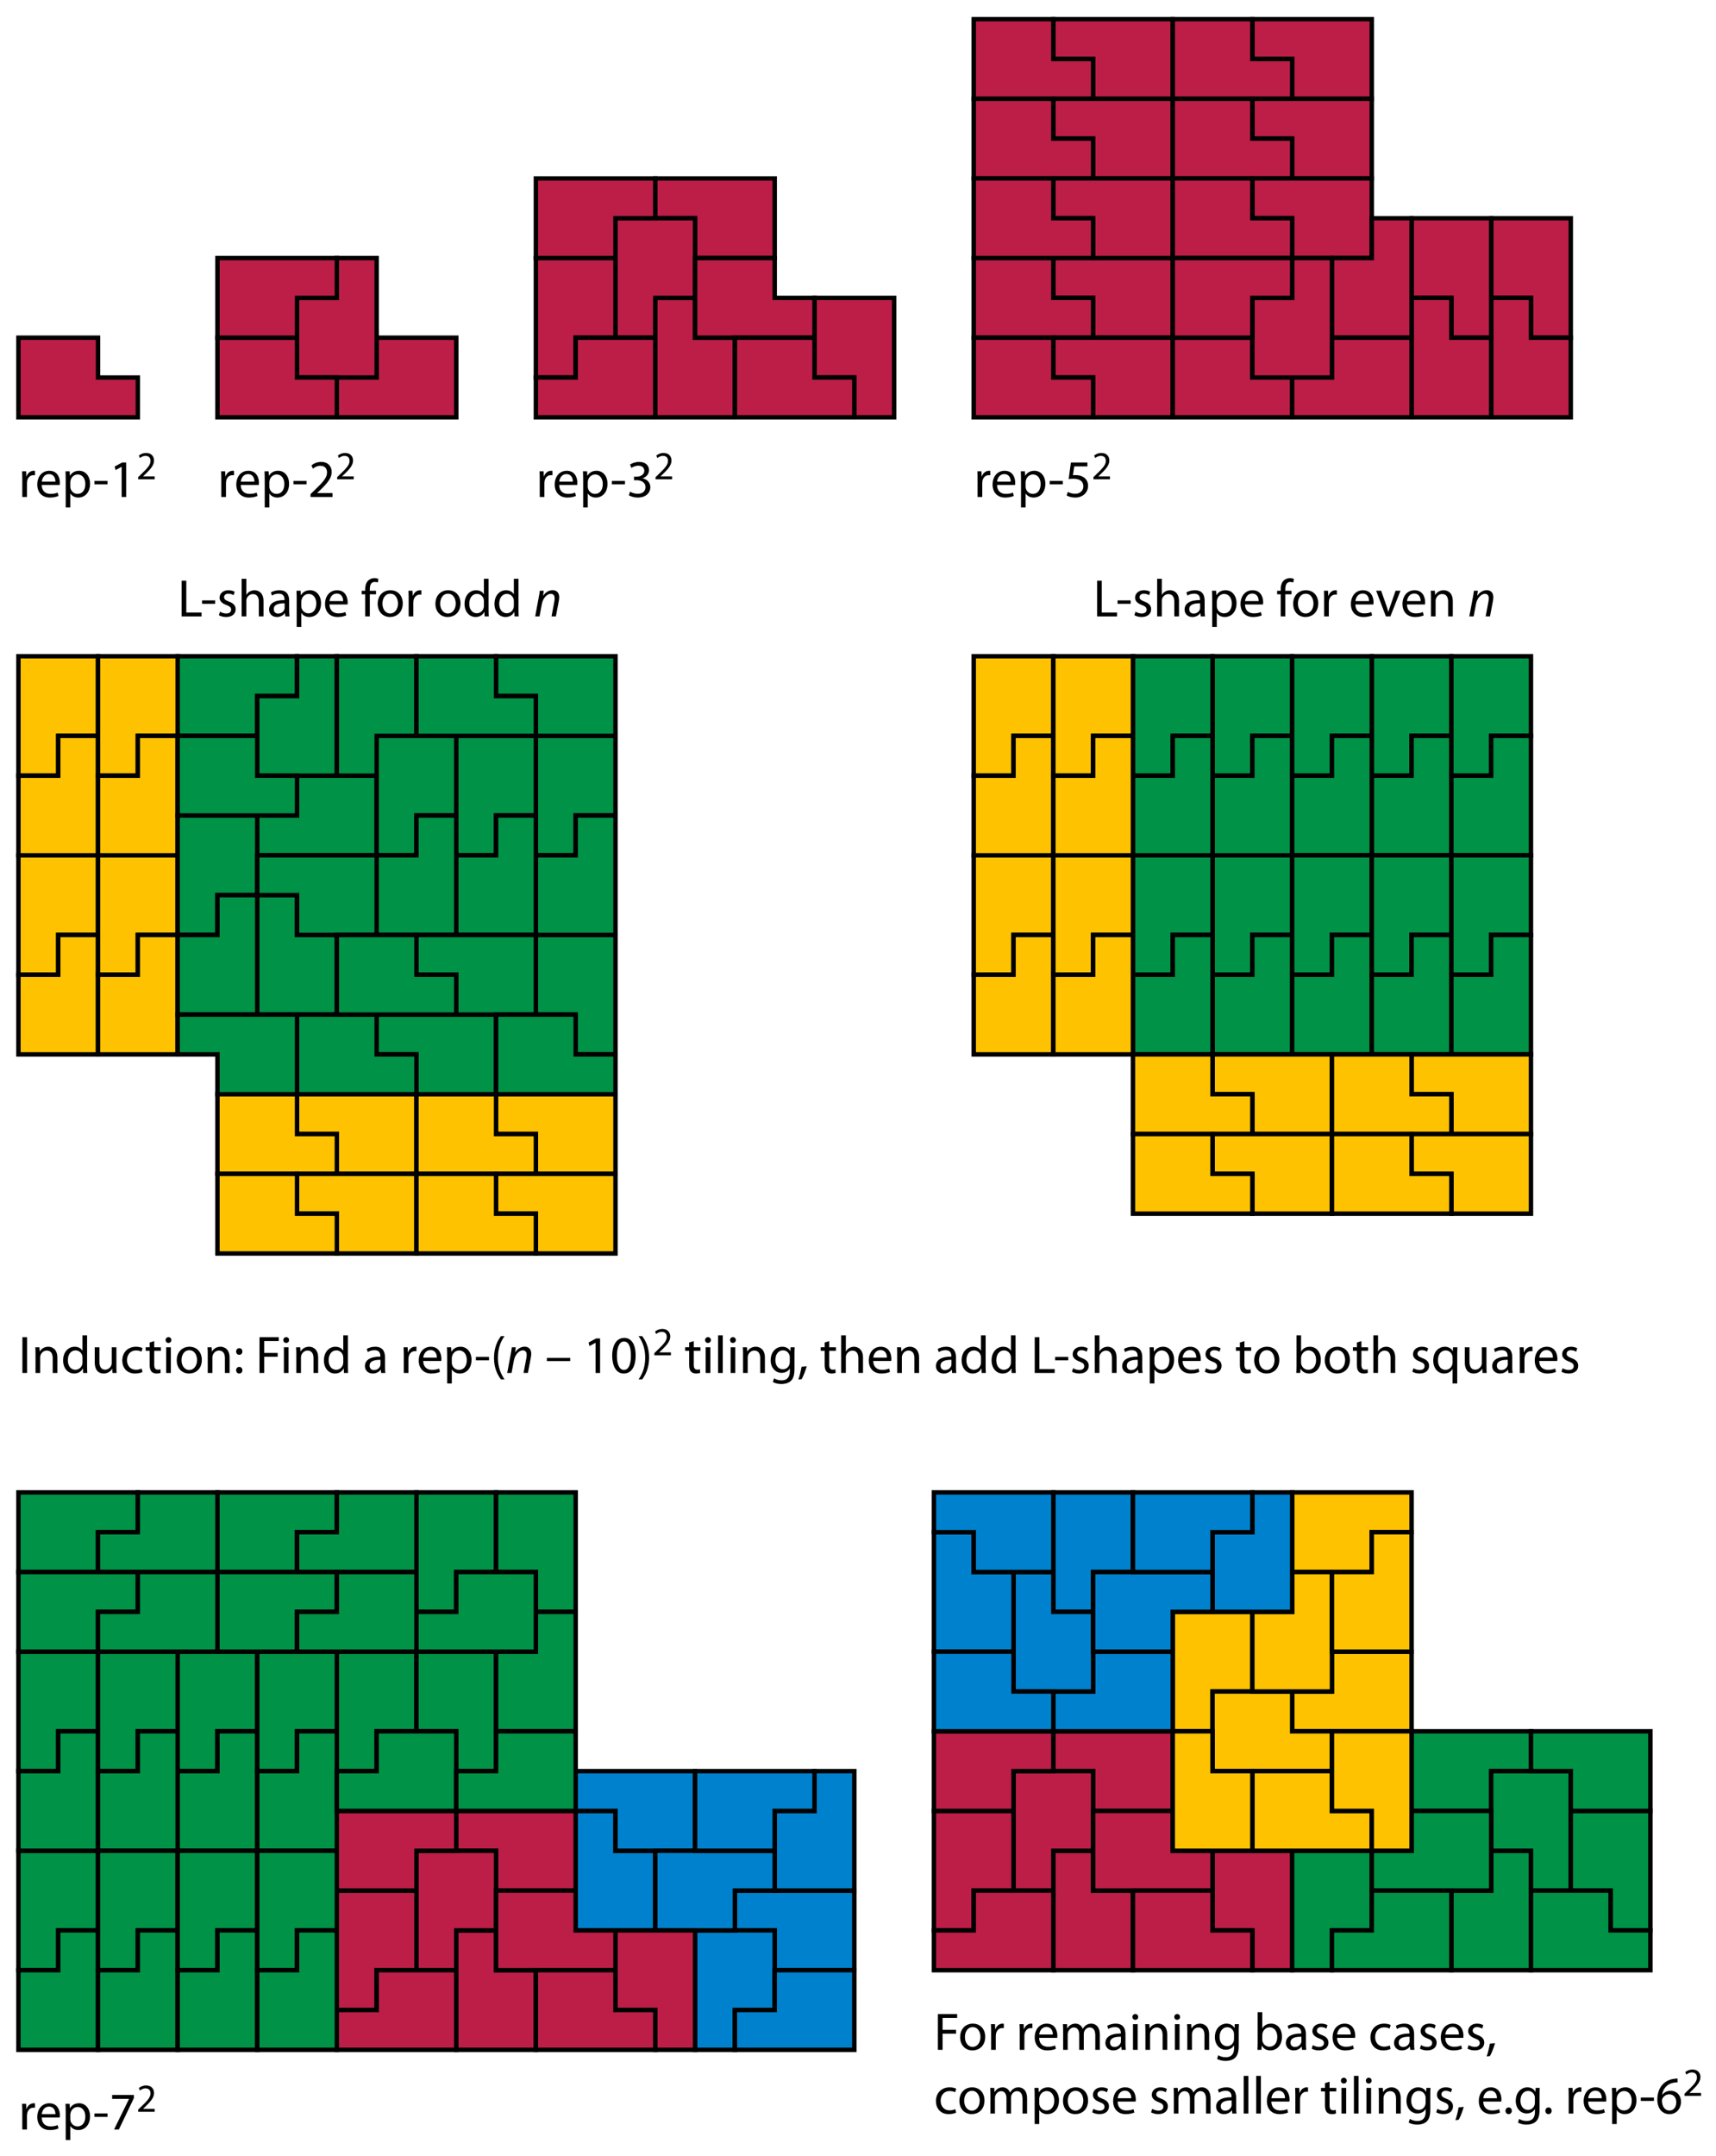 <?xml version="1.0" encoding="utf-8"?>
<!-- Generator: Adobe Illustrator 15.1.0, SVG Export Plug-In . SVG Version: 6.00 Build 0)  -->
<!DOCTYPE svg PUBLIC "-//W3C//DTD SVG 1.1//EN" "http://www.w3.org/Graphics/SVG/1.1/DTD/svg11.dtd">
<svg version="1.1" id="Layer_1" xmlns="http://www.w3.org/2000/svg" xmlns:xlink="http://www.w3.org/1999/xlink" x="0px" y="0px"
	 width="582px" height="731px" viewBox="-92.5 -117 582 731" enable-background="new -92.5 -117 582 731" xml:space="preserve">
<polygon fill="#BC1E47" stroke="#000000" stroke-width="1.5" points="372.75,-110.5 332.25,-110.5 332.25,-97 345.75,-97 
	345.75,-83.5 372.75,-83.5 "/>
<polygon fill="#BC1E47" stroke="#000000" stroke-width="1.5" points="129.75,-16 129.75,24.5 156.75,24.5 156.75,-2.5 143.25,-2.5 
	143.25,-16 "/>
<polygon fill="#BC1E47" stroke="#000000" stroke-width="1.5" points="143.25,-29.5 170.25,-29.5 170.25,-56.5 129.75,-56.5 
	129.75,-43 143.25,-43 "/>
<polygon fill="#BC1E47" stroke="#000000" stroke-width="1.5" points="116.25,-2.5 129.75,-2.5 129.75,-16 143.25,-16 143.25,-43 
	116.25,-43 "/>
<polygon fill="#BC1E47" stroke="#000000" stroke-width="1.5" points="89.25,11 102.75,11 102.75,-2.5 116.25,-2.5 116.25,-29.5 
	89.25,-29.5 "/>
<polygon fill="#BC1E47" stroke="#000000" stroke-width="1.5" points="183.75,-16 210.75,-16 210.75,24.5 197.25,24.5 197.25,11 
	183.75,11 "/>
<polygon fill="#BC1E47" stroke="#000000" stroke-width="1.5" points="62.25,-2.5 62.25,24.5 21.75,24.5 21.75,11 35.25,11 
	35.25,-2.5 "/>
<polygon fill="#BC1E47" stroke="#000000" stroke-width="1.5" points="129.75,-2.5 129.75,24.5 89.25,24.5 89.25,11 102.75,11 
	102.75,-2.5 "/>
<polygon fill="#BC1E47" stroke="#000000" stroke-width="1.5" points="35.25,-29.5 35.25,11 8.25,11 8.25,-16 21.75,-16 21.75,-29.5 
	"/>
<polygon fill="#BC1E47" stroke="#000000" stroke-width="1.5" points="183.75,-2.5 143.25,-2.5 143.25,-29.5 170.25,-29.5 
	170.25,-16 183.75,-16 "/>
<polygon fill="#BC1E47" stroke="#000000" stroke-width="1.5" points="197.25,24.5 156.75,24.5 156.75,-2.5 183.75,-2.5 183.75,11 
	197.25,11 "/>
<polygon fill="#BC1E47" stroke="#000000" stroke-width="1.5" points="21.75,24.5 -18.75,24.5 -18.75,-2.5 8.25,-2.5 8.25,11 
	21.75,11 "/>
<polygon fill="#BC1E47" stroke="#000000" stroke-width="1.5" points="-45.75,24.5 -86.25,24.5 -86.25,-2.5 -59.25,-2.5 -59.25,11 
	-45.75,11 "/>
<polygon fill="#BC1E47" stroke="#000000" stroke-width="1.5" points="-18.75,-2.5 8.25,-2.5 8.25,-16 21.75,-16 21.75,-29.5 
	-18.75,-29.5 "/>
<polygon fill="#BC1E47" stroke="#000000" stroke-width="1.5" points="89.25,-29.5 116.25,-29.5 116.25,-43 129.75,-43 129.75,-56.5 
	89.25,-56.5 "/>
<polygon fill="#BC1E47" stroke="#000000" stroke-width="1.5" points="264.75,510.5 264.75,551 291.75,551 291.75,524 278.25,524 
	278.25,510.5 "/>
<polygon fill="#BC1E47" stroke="#000000" stroke-width="1.5" points="278.25,497 305.25,497 305.25,470 264.75,470 264.75,483.5 
	278.25,483.5 "/>
<polygon fill="#BC1E47" stroke="#000000" stroke-width="1.5" points="251.25,524 264.75,524 264.75,510.5 278.25,510.5 
	278.25,483.5 251.25,483.5 "/>
<polygon fill="#BC1E47" stroke="#000000" stroke-width="1.5" points="224.25,537.5 237.75,537.5 237.75,524 251.25,524 251.25,497 
	224.25,497 "/>
<polygon fill="#BC1E47" stroke="#000000" stroke-width="1.5" points="318.75,510.5 345.75,510.5 345.75,551 332.25,551 
	332.25,537.5 318.75,537.5 "/>
<polygon fill="#BC1E47" stroke="#000000" stroke-width="1.5" points="264.75,524 264.75,551 224.25,551 224.25,537.5 237.75,537.5 
	237.75,524 "/>
<polygon fill="#BC1E47" stroke="#000000" stroke-width="1.5" points="318.75,524 278.25,524 278.25,497 305.25,497 305.25,510.5 
	318.75,510.5 "/>
<polygon fill="#BC1E47" stroke="#000000" stroke-width="1.5" points="332.25,551 291.75,551 291.75,524 318.75,524 318.75,537.5 
	332.25,537.5 "/>
<polygon fill="#BC1E47" stroke="#000000" stroke-width="1.5" points="224.25,497 251.25,497 251.25,483.5 264.75,483.5 264.75,470 
	224.25,470 "/>
<polygon fill="#009246" stroke="#000000" stroke-width="1.5" points="426.75,510.5 426.75,551 399.75,551 399.75,524 413.25,524 
	413.25,510.5 "/>
<polygon fill="#009246" stroke="#000000" stroke-width="1.5" points="413.25,497 386.25,497 386.25,470 426.75,470 426.75,483.5 
	413.25,483.5 "/>
<polygon fill="#009246" stroke="#000000" stroke-width="1.5" points="440.25,524 426.75,524 426.75,510.5 413.25,510.5 
	413.25,483.5 440.25,483.5 "/>
<polygon fill="#009246" stroke="#000000" stroke-width="1.5" points="467.25,537.5 453.75,537.5 453.75,524 440.25,524 440.25,497 
	467.25,497 "/>
<polygon fill="#009246" stroke="#000000" stroke-width="1.5" points="372.75,510.5 345.75,510.5 345.75,551 359.25,551 
	359.25,537.5 372.75,537.5 "/>
<polygon fill="#009246" stroke="#000000" stroke-width="1.5" points="426.75,524 426.75,551 467.25,551 467.25,537.5 453.75,537.5 
	453.75,524 "/>
<polygon fill="#009246" stroke="#000000" stroke-width="1.5" points="372.75,524 413.25,524 413.25,497 386.25,497 386.25,510.5 
	372.75,510.5 "/>
<polygon fill="#009246" stroke="#000000" stroke-width="1.5" points="359.25,551 399.75,551 399.75,524 372.75,524 372.75,537.5 
	359.25,537.5 "/>
<polygon fill="#009246" stroke="#000000" stroke-width="1.5" points="467.25,497 440.25,497 440.25,483.5 426.75,483.5 426.75,470 
	467.25,470 "/>
<polygon fill="#FEC200" stroke="#000000" stroke-width="1.5" points="345.75,470 386.25,470 386.25,443 359.25,443 359.25,456.5 
	345.75,456.5 "/>
<polygon fill="#FEC200" stroke="#000000" stroke-width="1.5" points="332.25,456.5 332.25,429.5 305.25,429.5 305.25,470 
	318.75,470 318.75,456.5 "/>
<polygon fill="#FEC200" stroke="#000000" stroke-width="1.5" points="359.25,483.5 359.25,470 345.75,470 345.75,456.5 
	318.75,456.5 318.75,483.5 "/>
<polygon fill="#FEC200" stroke="#000000" stroke-width="1.5" points="372.75,510.5 372.75,497 359.25,497 359.25,483.5 
	332.25,483.5 332.25,510.5 "/>
<polygon fill="#FEC200" stroke="#000000" stroke-width="1.5" points="345.75,416 345.75,389 386.25,389 386.25,402.5 372.75,402.5 
	372.75,416 "/>
<polygon fill="#FEC200" stroke="#000000" stroke-width="1.5" points="359.25,470 386.25,470 386.25,510.5 372.75,510.5 372.75,497 
	359.25,497 "/>
<polygon fill="#FEC200" stroke="#000000" stroke-width="1.5" points="359.25,416 359.25,456.5 332.25,456.5 332.25,429.5 
	345.75,429.5 345.75,416 "/>
<polygon fill="#FEC200" stroke="#000000" stroke-width="1.5" points="386.25,402.5 386.25,443 359.25,443 359.25,416 372.75,416 
	372.75,402.5 "/>
<polygon fill="#FEC200" stroke="#000000" stroke-width="1.5" points="332.25,510.5 332.25,483.5 318.75,483.5 318.75,470 
	305.25,470 305.25,510.5 "/>
<polygon fill="#0081CD" stroke="#000000" stroke-width="1.5" points="264.75,429.5 264.75,389 291.75,389 291.75,416 278.25,416 
	278.25,429.5 "/>
<polygon fill="#0081CD" stroke="#000000" stroke-width="1.5" points="278.25,443 305.25,443 305.25,470 264.75,470 264.75,456.5 
	278.25,456.5 "/>
<polygon fill="#0081CD" stroke="#000000" stroke-width="1.5" points="251.25,416 264.75,416 264.75,429.5 278.25,429.5 
	278.25,456.5 251.25,456.5 "/>
<polygon fill="#0081CD" stroke="#000000" stroke-width="1.5" points="224.25,402.5 237.75,402.5 237.75,416 251.25,416 251.25,443 
	224.25,443 "/>
<polygon fill="#0081CD" stroke="#000000" stroke-width="1.5" points="318.75,429.5 345.75,429.5 345.75,389 332.25,389 
	332.25,402.5 318.75,402.5 "/>
<polygon fill="#0081CD" stroke="#000000" stroke-width="1.5" points="264.75,416 264.75,389 224.25,389 224.25,402.5 237.75,402.5 
	237.75,416 "/>
<polygon fill="#0081CD" stroke="#000000" stroke-width="1.5" points="318.75,416 278.25,416 278.25,443 305.25,443 305.25,429.5 
	318.75,429.5 "/>
<polygon fill="#0081CD" stroke="#000000" stroke-width="1.5" points="332.25,389 291.75,389 291.75,416 318.75,416 318.75,402.5 
	332.25,402.5 "/>
<polygon fill="#0081CD" stroke="#000000" stroke-width="1.5" points="224.25,443 251.25,443 251.25,456.5 264.75,456.5 264.75,470 
	224.25,470 "/>
<g>
	<path d="M-84.938,45.509c0-1.026-0.019-1.906-0.072-2.717h1.385l0.072,1.728h0.054c0.396-1.171,1.368-1.906,2.429-1.906
		c0.162,0,0.288,0.018,0.432,0.035v1.494c-0.162-0.036-0.324-0.036-0.54-0.036c-1.115,0-1.906,0.828-2.124,2.015
		c-0.036,0.216-0.054,0.485-0.054,0.738V51.5h-1.581V45.509z"/>
	<path d="M-78.35,47.436c0.036,2.14,1.385,3.022,2.986,3.022c1.133,0,1.835-0.198,2.411-0.45l0.288,1.133
		c-0.559,0.253-1.529,0.559-2.915,0.559c-2.681,0-4.281-1.782-4.281-4.407s1.548-4.677,4.085-4.677c2.86,0,3.598,2.482,3.598,4.084
		c0,0.325-0.018,0.559-0.053,0.738h-6.119V47.436z M-73.709,46.301c0.019-0.99-0.414-2.555-2.194-2.555
		c-1.62,0-2.303,1.457-2.429,2.555H-73.709z"/>
	<path d="M-70.214,45.635c0-1.115-0.036-2.014-0.071-2.843h1.404l0.09,1.493h0.035c0.629-1.062,1.673-1.672,3.094-1.672
		c2.124,0,3.706,1.781,3.706,4.406c0,3.131-1.925,4.677-3.976,4.677c-1.151,0-2.158-0.504-2.68-1.368h-0.036v4.731h-1.564v-9.425
		H-70.214z M-68.649,47.956c0,0.233,0.019,0.449,0.073,0.647c0.287,1.098,1.241,1.853,2.374,1.853c1.674,0,2.644-1.366,2.644-3.364
		c0-1.727-0.917-3.219-2.59-3.219c-1.08,0-2.104,0.754-2.393,1.941c-0.054,0.198-0.108,0.433-0.108,0.631V47.956z"/>
	<path d="M-56.031,46.066v1.152h-4.442v-1.152H-56.031z"/>
	<path d="M-51.243,41.282h-0.036l-2.032,1.098l-0.306-1.206l2.555-1.367h1.35V51.5h-1.53V41.282z"/>
	<path d="M-45.646,45.5v-0.729l0.932-0.904c2.242-2.133,3.269-3.27,3.269-4.592c0-0.892-0.419-1.715-1.729-1.715
		c-0.796,0-1.458,0.405-1.864,0.742l-0.378-0.837c0.595-0.499,1.472-0.892,2.471-0.892c1.89,0,2.688,1.297,2.688,2.554
		c0,1.62-1.176,2.93-3.026,4.713l-0.688,0.648v0.026h3.931V45.5H-45.646z"/>
</g>
<g>
	<path d="M-17.438,45.509c0-1.026-0.019-1.906-0.072-2.717h1.385l0.072,1.728h0.054c0.396-1.171,1.368-1.906,2.429-1.906
		c0.162,0,0.288,0.018,0.432,0.035v1.494c-0.162-0.036-0.324-0.036-0.54-0.036c-1.115,0-1.906,0.828-2.124,2.015
		c-0.036,0.216-0.054,0.485-0.054,0.738V51.5h-1.584v-5.991H-17.438z"/>
	<path d="M-10.85,47.436c0.036,2.14,1.385,3.022,2.986,3.022c1.133,0,1.835-0.198,2.411-0.45l0.288,1.133
		c-0.559,0.253-1.529,0.559-2.915,0.559c-2.681,0-4.281-1.782-4.281-4.407s1.548-4.677,4.085-4.677c2.86,0,3.598,2.482,3.598,4.084
		c0,0.325-0.018,0.559-0.053,0.738h-6.119V47.436z M-6.209,46.301c0.019-0.99-0.414-2.555-2.194-2.555
		c-1.62,0-2.303,1.457-2.429,2.555H-6.209z"/>
	<path d="M-2.714,45.635c0-1.115-0.036-2.014-0.071-2.843h1.404l0.09,1.493h0.035c0.629-1.062,1.673-1.672,3.094-1.672
		c2.124,0,3.706,1.781,3.706,4.406c0,3.131-1.925,4.677-3.976,4.677c-1.151,0-2.158-0.504-2.68-1.368h-0.036v4.731h-1.564v-9.425
		H-2.714z M-1.149,47.956c0,0.233,0.019,0.449,0.073,0.647c0.287,1.098,1.241,1.853,2.374,1.853c1.674,0,2.644-1.366,2.644-3.364
		c0-1.727-0.917-3.219-2.59-3.219c-1.08,0-2.104,0.754-2.393,1.941c-0.054,0.198-0.108,0.433-0.108,0.631V47.956z"/>
	<path d="M11.469,46.066v1.152H7.026v-1.152H11.469z"/>
	<path d="M12.82,51.5v-0.971l1.242-1.206c2.986-2.843,4.353-4.353,4.353-6.116c0-1.188-0.558-2.285-2.302-2.285
		c-1.062,0-1.943,0.54-2.482,0.99l-0.504-1.116c0.791-0.666,1.96-1.188,3.292-1.188c2.519,0,3.581,1.728,3.581,3.4
		c0,2.159-1.564,3.905-4.031,6.279l-0.918,0.864v0.036h5.235V51.5H12.82z"/>
	<path d="M21.854,45.5v-0.729l0.932-0.904c2.242-2.133,3.269-3.27,3.269-4.592c0-0.892-0.419-1.715-1.729-1.715
		c-0.796,0-1.458,0.405-1.864,0.742l-0.378-0.837c0.595-0.499,1.472-0.892,2.471-0.892c1.89,0,2.688,1.297,2.688,2.554
		c0,1.62-1.176,2.93-3.026,4.713l-0.688,0.648v0.026h3.931V45.5H21.854z"/>
</g>
<g>
	<path d="M90.562,45.509c0-1.026-0.019-1.906-0.072-2.717h1.385l0.072,1.728h0.054c0.396-1.171,1.368-1.906,2.429-1.906
		c0.162,0,0.288,0.018,0.432,0.035v1.494c-0.162-0.036-0.324-0.036-0.54-0.036c-1.115,0-1.906,0.828-2.124,2.015
		c-0.036,0.216-0.054,0.485-0.054,0.738V51.5H90.56v-5.991H90.562z"/>
	<path d="M97.15,47.436c0.036,2.14,1.385,3.022,2.986,3.022c1.133,0,1.835-0.198,2.411-0.45l0.288,1.133
		c-0.559,0.253-1.529,0.559-2.915,0.559c-2.681,0-4.281-1.782-4.281-4.407s1.548-4.677,4.085-4.677c2.86,0,3.598,2.482,3.598,4.084
		c0,0.325-0.018,0.559-0.053,0.738H97.15V47.436z M101.791,46.301c0.019-0.99-0.414-2.555-2.194-2.555
		c-1.62,0-2.303,1.457-2.429,2.555H101.791z"/>
	<path d="M105.286,45.635c0-1.115-0.036-2.014-0.071-2.843h1.404l0.09,1.493h0.035c0.629-1.062,1.673-1.672,3.094-1.672
		c2.124,0,3.706,1.781,3.706,4.406c0,3.131-1.925,4.677-3.976,4.677c-1.151,0-2.158-0.504-2.68-1.368h-0.036v4.731h-1.564v-9.425
		H105.286z M106.851,47.956c0,0.233,0.019,0.449,0.073,0.647c0.287,1.098,1.241,1.853,2.374,1.853c1.674,0,2.644-1.366,2.644-3.364
		c0-1.727-0.917-3.219-2.59-3.219c-1.08,0-2.104,0.754-2.393,1.941c-0.054,0.198-0.108,0.433-0.108,0.631V47.956L106.851,47.956z"/>
	<path d="M119.469,46.066v1.152h-4.442v-1.152H119.469z"/>
	<path d="M121.198,49.701c0.45,0.271,1.476,0.719,2.591,0.719c2.015,0,2.662-1.277,2.645-2.267
		c-0.019-1.637-1.494-2.339-3.022-2.339h-0.881v-1.188h0.881c1.151,0,2.608-0.594,2.608-1.979c0-0.936-0.594-1.763-2.051-1.763
		c-0.936,0-1.836,0.415-2.338,0.774l-0.433-1.152c0.63-0.449,1.816-0.9,3.077-0.9c2.302,0,3.346,1.368,3.346,2.789
		c0,1.225-0.738,2.25-2.158,2.771v0.036c1.438,0.27,2.591,1.349,2.608,2.986c0,1.872-1.475,3.508-4.263,3.508
		c-1.312,0-2.465-0.413-3.04-0.791L121.198,49.701z"/>
	<path d="M129.854,45.5v-0.729l0.932-0.904c2.242-2.133,3.269-3.27,3.269-4.592c0-0.892-0.419-1.715-1.729-1.715
		c-0.796,0-1.458,0.405-1.864,0.742l-0.378-0.837c0.595-0.499,1.472-0.892,2.471-0.892c1.89,0,2.688,1.297,2.688,2.554
		c0,1.62-1.176,2.93-3.026,4.713l-0.688,0.648v0.026h3.931V45.5H129.854z"/>
</g>
<g>
	<path d="M239.062,45.509c0-1.026-0.018-1.906-0.072-2.717h1.385l0.072,1.728h0.054c0.396-1.171,1.368-1.906,2.429-1.906
		c0.161,0,0.287,0.018,0.432,0.035v1.494c-0.162-0.036-0.323-0.036-0.54-0.036c-1.116,0-1.907,0.828-2.124,2.015
		c-0.035,0.216-0.053,0.485-0.053,0.738V51.5h-1.585v-5.991H239.062z"/>
	<path d="M245.651,47.436c0.035,2.14,1.383,3.022,2.985,3.022c1.134,0,1.834-0.198,2.411-0.45l0.287,1.133
		c-0.557,0.253-1.528,0.559-2.915,0.559c-2.68,0-4.28-1.782-4.28-4.407s1.548-4.677,4.084-4.677c2.862,0,3.599,2.482,3.599,4.084
		c0,0.325-0.018,0.559-0.054,0.738h-6.117V47.436z M250.292,46.301c0.018-0.99-0.415-2.555-2.194-2.555
		c-1.62,0-2.303,1.457-2.429,2.555H250.292z"/>
	<path d="M253.787,45.635c0-1.115-0.037-2.014-0.073-2.843h1.405l0.089,1.493h0.036c0.629-1.062,1.672-1.672,3.093-1.672
		c2.124,0,3.706,1.781,3.706,4.406c0,3.131-1.924,4.677-3.975,4.677c-1.152,0-2.157-0.504-2.68-1.368h-0.037v4.731h-1.564V45.635
		L253.787,45.635z M255.352,47.956c0,0.233,0.018,0.449,0.072,0.647c0.288,1.098,1.24,1.853,2.374,1.853
		c1.673,0,2.644-1.366,2.644-3.364c0-1.727-0.918-3.219-2.591-3.219c-1.078,0-2.104,0.754-2.391,1.941
		c-0.056,0.198-0.108,0.433-0.108,0.631V47.956L255.352,47.956z"/>
	<path d="M267.97,46.066v1.152h-4.444v-1.152H267.97z"/>
	<path d="M276.302,41.138h-4.462l-0.451,3.005c0.27-0.036,0.521-0.054,0.955-0.054c0.917,0,1.799,0.18,2.518,0.63
		c0.916,0.504,1.672,1.529,1.672,2.986c0,2.285-1.816,3.994-4.352,3.994c-1.279,0-2.34-0.359-2.914-0.719l0.396-1.205
		c0.486,0.287,1.438,0.648,2.519,0.648c1.475,0,2.77-0.972,2.752-2.537c0-1.511-1.025-2.572-3.346-2.572
		c-0.686,0-1.205,0.054-1.638,0.107l0.756-5.613h5.596V41.138L276.302,41.138z"/>
	<path d="M278.353,45.5v-0.729l0.932-0.904c2.244-2.133,3.27-3.27,3.27-4.592c0-0.892-0.419-1.715-1.729-1.715
		c-0.797,0-1.458,0.405-1.863,0.742l-0.378-0.837c0.594-0.499,1.471-0.892,2.47-0.892c1.89,0,2.688,1.297,2.688,2.554
		c0,1.62-1.176,2.93-3.025,4.713l-0.688,0.648v0.026h3.929V45.5H278.353z"/>
</g>
<polygon fill="#BC1E47" stroke="#000000" stroke-width="1.5" points="305.25,-110.5 264.75,-110.5 264.75,-97 278.25,-97 
	278.25,-83.5 305.25,-83.5 "/>
<polygon fill="#BC1E47" stroke="#000000" stroke-width="1.5" points="278.25,-83.5 237.75,-83.5 237.75,-110.5 264.75,-110.5 
	264.75,-97 278.25,-97 "/>
<polygon fill="#BC1E47" stroke="#000000" stroke-width="1.5" points="345.75,-83.5 305.25,-83.5 305.25,-110.5 332.25,-110.5 
	332.25,-97 345.75,-97 "/>
<polygon fill="#BC1E47" stroke="#000000" stroke-width="1.5" points="305.25,-83.5 264.75,-83.5 264.75,-70 278.25,-70 
	278.25,-56.5 305.25,-56.5 "/>
<polygon fill="#BC1E47" stroke="#000000" stroke-width="1.5" points="278.25,-56.5 237.75,-56.5 237.75,-83.5 264.75,-83.5 
	264.75,-70 278.25,-70 "/>
<polygon fill="#BC1E47" stroke="#000000" stroke-width="1.5" points="305.25,-29.5 264.75,-29.5 264.75,-16 278.25,-16 278.25,-2.5 
	305.25,-2.5 "/>
<polygon fill="#BC1E47" stroke="#000000" stroke-width="1.5" points="278.25,-2.5 237.75,-2.5 237.75,-29.5 264.75,-29.5 
	264.75,-16 278.25,-16 "/>
<polygon fill="#BC1E47" stroke="#000000" stroke-width="1.5" points="305.25,-2.5 264.75,-2.5 264.75,11 278.25,11 278.25,24.5 
	305.25,24.5 "/>
<polygon fill="#BC1E47" stroke="#000000" stroke-width="1.5" points="278.25,24.5 237.75,24.5 237.75,-2.5 264.75,-2.5 264.75,11 
	278.25,11 "/>
<polygon fill="#BC1E47" stroke="#000000" stroke-width="1.5" points="372.75,-83.5 332.25,-83.5 332.25,-70 345.75,-70 
	345.75,-56.5 372.75,-56.5 "/>
<polygon fill="#BC1E47" stroke="#000000" stroke-width="1.5" points="345.75,-56.5 305.25,-56.5 305.25,-83.5 332.25,-83.5 
	332.25,-70 345.75,-70 "/>
<polygon fill="#BC1E47" stroke="#000000" stroke-width="1.5" points="305.25,-56.5 264.75,-56.5 264.75,-43 278.25,-43 
	278.25,-29.5 305.25,-29.5 "/>
<polygon fill="#BC1E47" stroke="#000000" stroke-width="1.5" points="278.25,-29.5 237.75,-29.5 237.75,-56.5 264.75,-56.5 
	264.75,-43 278.25,-43 "/>
<polygon fill="#BC1E47" stroke="#000000" stroke-width="1.5" points="372.75,-56.5 332.25,-56.5 332.25,-43 345.75,-43 
	345.75,-29.5 372.75,-29.5 "/>
<polygon fill="#BC1E47" stroke="#000000" stroke-width="1.5" points="345.75,24.5 305.25,24.5 305.25,-2.5 332.25,-2.5 332.25,11 
	345.75,11 "/>
<polygon fill="#BC1E47" stroke="#000000" stroke-width="1.5" points="440.25,-43 440.25,-2.5 426.75,-2.5 426.75,-16 413.25,-16 
	413.25,-43 "/>
<polygon fill="#BC1E47" stroke="#000000" stroke-width="1.5" points="413.25,-16 413.25,24.5 440.25,24.5 440.25,-2.5 426.75,-2.5 
	426.75,-16 "/>
<polygon fill="#BC1E47" stroke="#000000" stroke-width="1.5" points="413.25,-43 413.25,-2.5 399.75,-2.5 399.75,-16 386.25,-16 
	386.25,-43 "/>
<polygon fill="#BC1E47" stroke="#000000" stroke-width="1.5" points="386.25,-16 386.25,24.5 413.25,24.5 413.25,-2.5 399.75,-2.5 
	399.75,-16 "/>
<polygon fill="#BC1E47" stroke="#000000" stroke-width="1.5" points="386.25,-43 386.25,-2.5 359.25,-2.5 359.25,-29.5 
	372.75,-29.5 372.75,-43 "/>
<polygon fill="#BC1E47" stroke="#000000" stroke-width="1.5" points="386.25,-2.5 386.25,24.5 345.75,24.5 345.75,11 359.25,11 
	359.25,-2.5 "/>
<polygon fill="#BC1E47" stroke="#000000" stroke-width="1.5" points="359.25,-29.5 359.25,11 332.25,11 332.25,-16 345.75,-16 
	345.75,-29.5 "/>
<polygon fill="#BC1E47" stroke="#000000" stroke-width="1.5" points="345.75,-29.5 305.25,-29.5 305.25,-56.5 332.25,-56.5 
	332.25,-43 345.75,-43 "/>
<polygon fill="#BC1E47" stroke="#000000" stroke-width="1.5" points="305.25,-2.5 332.25,-2.5 332.25,-16 345.75,-16 345.75,-29.5 
	305.25,-29.5 "/>
<polygon fill="#0081CD" stroke="#000000" stroke-width="1.5" points="102.75,497 102.75,537.5 129.75,537.5 129.75,510.5 
	116.25,510.5 116.25,497 "/>
<polygon fill="#0081CD" stroke="#000000" stroke-width="1.5" points="170.25,551 197.25,551 197.25,524 156.75,524 156.75,537.5 
	170.25,537.5 "/>
<polygon fill="#0081CD" stroke="#000000" stroke-width="1.5" points="116.25,510.5 143.25,510.5 143.25,483.5 102.75,483.5 
	102.75,497 116.25,497 "/>
<polygon fill="#0081CD" stroke="#000000" stroke-width="1.5" points="143.25,578 156.75,578 156.75,564.5 170.25,564.5 
	170.25,537.5 143.25,537.5 "/>
<polygon fill="#0081CD" stroke="#000000" stroke-width="1.5" points="197.25,551 197.25,578 156.75,578 156.75,564.5 170.25,564.5 
	170.25,551 "/>
<polygon fill="#0081CD" stroke="#000000" stroke-width="1.5" points="197.25,483.5 197.25,524 170.25,524 170.25,497 183.75,497 
	183.75,483.5 "/>
<polygon fill="#0081CD" stroke="#000000" stroke-width="1.5" points="129.75,537.5 156.75,537.5 156.75,524 170.25,524 
	170.25,510.5 129.75,510.5 "/>
<polygon fill="#0081CD" stroke="#000000" stroke-width="1.5" points="143.25,510.5 170.25,510.5 170.25,497 183.75,497 
	183.75,483.5 143.25,483.5 "/>
<polygon fill="#BC1E47" stroke="#000000" stroke-width="1.5" points="62.25,537.5 62.25,578 89.25,578 89.25,551 75.75,551 
	75.75,537.5 "/>
<polygon fill="#BC1E47" stroke="#000000" stroke-width="1.5" points="75.75,524 102.75,524 102.75,497 62.25,497 62.25,510.5 
	75.75,510.5 "/>
<polygon fill="#BC1E47" stroke="#000000" stroke-width="1.5" points="48.75,551 62.25,551 62.25,537.5 75.75,537.5 75.75,510.5 
	48.75,510.5 "/>
<polygon fill="#BC1E47" stroke="#000000" stroke-width="1.5" points="21.75,564.5 35.25,564.5 35.25,551 48.75,551 48.75,524 
	21.75,524 "/>
<polygon fill="#BC1E47" stroke="#000000" stroke-width="1.5" points="116.25,537.5 143.25,537.5 143.25,578 129.75,578 
	129.75,564.5 116.25,564.5 "/>
<polygon fill="#BC1E47" stroke="#000000" stroke-width="1.5" points="62.25,551 62.25,578 21.75,578 21.75,564.5 35.25,564.5 
	35.25,551 "/>
<polygon fill="#BC1E47" stroke="#000000" stroke-width="1.5" points="116.25,551 75.75,551 75.75,524 102.75,524 102.75,537.5 
	116.25,537.5 "/>
<polygon fill="#BC1E47" stroke="#000000" stroke-width="1.5" points="129.75,578 89.25,578 89.25,551 116.25,551 116.25,564.5 
	129.75,564.5 "/>
<polygon fill="#BC1E47" stroke="#000000" stroke-width="1.5" points="21.75,524 48.75,524 48.75,510.5 62.25,510.5 62.25,497 
	21.75,497 "/>
<polygon fill="#009246" stroke="#000000" stroke-width="1.5" points="-86.25,510.5 -86.25,551 -72.75,551 -72.75,537.5 
	-59.25,537.5 -59.25,510.5 "/>
<polygon fill="#009246" stroke="#000000" stroke-width="1.5" points="48.75,470 48.75,443 21.75,443 21.75,483.5 35.25,483.5 
	35.25,470 "/>
<polygon fill="#009246" stroke="#000000" stroke-width="1.5" points="75.75,416 75.75,389 48.75,389 48.75,429.5 62.25,429.5 
	62.25,416 "/>
<polygon fill="#009246" stroke="#000000" stroke-width="1.5" points="48.75,443 75.75,443 75.75,483.5 62.25,483.5 62.25,470 
	48.75,470 "/>
<polygon fill="#009246" stroke="#000000" stroke-width="1.5" points="75.75,389 102.75,389 102.75,429.5 89.25,429.5 89.25,416 
	75.75,416 "/>
<polygon fill="#009246" stroke="#000000" stroke-width="1.5" points="-32.25,443 -32.25,483.5 -18.75,483.5 -18.75,470 -5.25,470 
	-5.25,443 "/>
<polygon fill="#009246" stroke="#000000" stroke-width="1.5" points="-5.25,470 -5.25,510.5 -32.25,510.5 -32.25,483.5 
	-18.75,483.5 -18.75,470 "/>
<polygon fill="#009246" stroke="#000000" stroke-width="1.5" points="-5.25,443 -5.25,483.5 8.25,483.5 8.25,470 21.75,470 
	21.75,443 "/>
<polygon fill="#009246" stroke="#000000" stroke-width="1.5" points="21.75,470 21.75,510.5 -5.25,510.5 -5.25,483.5 8.25,483.5 
	8.25,470 "/>
<polygon fill="#009246" stroke="#000000" stroke-width="1.5" points="-86.25,443 -86.25,483.5 -72.75,483.5 -72.75,470 -59.25,470 
	-59.25,443 "/>
<polygon fill="#009246" stroke="#000000" stroke-width="1.5" points="-59.25,470 -59.25,510.5 -86.25,510.5 -86.25,483.5 
	-72.75,483.5 -72.75,470 "/>
<polygon fill="#009246" stroke="#000000" stroke-width="1.5" points="-59.25,443 -59.25,483.5 -45.75,483.5 -45.75,470 -32.25,470 
	-32.25,443 "/>
<polygon fill="#009246" stroke="#000000" stroke-width="1.5" points="-32.25,470 -32.25,510.5 -59.25,510.5 -59.25,483.5 
	-45.75,483.5 -45.75,470 "/>
<polygon fill="#009246" stroke="#000000" stroke-width="1.5" points="-59.25,537.5 -59.25,578 -86.25,578 -86.25,551 -72.75,551 
	-72.75,537.5 "/>
<polygon fill="#009246" stroke="#000000" stroke-width="1.5" points="-59.25,510.5 -59.25,551 -45.75,551 -45.75,537.5 
	-32.25,537.5 -32.25,510.5 "/>
<polygon fill="#009246" stroke="#000000" stroke-width="1.5" points="-32.25,537.5 -32.25,578 -59.25,578 -59.25,551 -45.75,551 
	-45.75,537.5 "/>
<polygon fill="#009246" stroke="#000000" stroke-width="1.5" points="-32.25,510.5 -32.25,551 -18.75,551 -18.75,537.5 -5.25,537.5 
	-5.25,510.5 "/>
<polygon fill="#009246" stroke="#000000" stroke-width="1.5" points="-5.25,537.5 -5.25,578 -32.25,578 -32.25,551 -18.75,551 
	-18.75,537.5 "/>
<polygon fill="#009246" stroke="#000000" stroke-width="1.5" points="-5.25,510.5 -5.25,551 8.25,551 8.25,537.5 21.75,537.5 
	21.75,510.5 "/>
<polygon fill="#009246" stroke="#000000" stroke-width="1.5" points="21.75,537.5 21.75,578 -5.25,578 -5.25,551 8.25,551 
	8.25,537.5 "/>
<polygon fill="#009246" stroke="#000000" stroke-width="1.5" points="318.75,173 318.75,213.5 332.25,213.5 332.25,200 345.75,200 
	345.75,173 "/>
<polygon fill="#009246" stroke="#000000" stroke-width="1.5" points="372.75,105.5 372.75,146 386.25,146 386.25,132.5 
	399.75,132.5 399.75,105.5 "/>
<polygon fill="#009246" stroke="#000000" stroke-width="1.5" points="399.75,132.5 399.75,173 372.75,173 372.75,146 386.25,146 
	386.25,132.5 "/>
<polygon fill="#009246" stroke="#000000" stroke-width="1.5" points="399.75,105.5 399.75,146 413.25,146 413.25,132.5 
	426.75,132.5 426.75,105.5 "/>
<polygon fill="#009246" stroke="#000000" stroke-width="1.5" points="426.75,132.5 426.75,173 399.75,173 399.75,146 413.25,146 
	413.25,132.5 "/>
<polygon fill="#009246" stroke="#000000" stroke-width="1.5" points="318.75,105.5 318.75,146 332.25,146 332.25,132.5 
	345.75,132.5 345.75,105.5 "/>
<polygon fill="#009246" stroke="#000000" stroke-width="1.5" points="345.75,132.5 345.75,173 318.75,173 318.75,146 332.25,146 
	332.25,132.5 "/>
<polygon fill="#009246" stroke="#000000" stroke-width="1.5" points="345.75,105.5 345.75,146 359.25,146 359.25,132.5 
	372.75,132.5 372.75,105.5 "/>
<polygon fill="#009246" stroke="#000000" stroke-width="1.5" points="372.75,132.5 372.75,173 345.75,173 345.75,146 359.25,146 
	359.25,132.5 "/>
<polygon fill="#009246" stroke="#000000" stroke-width="1.5" points="345.75,200 345.75,240.5 318.75,240.5 318.75,213.5 
	332.25,213.5 332.25,200 "/>
<polygon fill="#009246" stroke="#000000" stroke-width="1.5" points="291.75,173 291.75,213.5 305.25,213.5 305.25,200 318.75,200 
	318.75,173 "/>
<polygon fill="#009246" stroke="#000000" stroke-width="1.5" points="291.75,105.5 291.75,146 305.25,146 305.25,132.5 
	318.75,132.5 318.75,105.5 "/>
<polygon fill="#009246" stroke="#000000" stroke-width="1.5" points="318.75,132.5 318.75,173 291.75,173 291.75,146 305.25,146 
	305.25,132.5 "/>
<polygon fill="#009246" stroke="#000000" stroke-width="1.5" points="318.75,200 318.75,240.5 291.75,240.5 291.75,213.5 
	305.25,213.5 305.25,200 "/>
<polygon fill="#009246" stroke="#000000" stroke-width="1.5" points="345.75,173 345.75,213.5 359.25,213.5 359.25,200 372.75,200 
	372.75,173 "/>
<polygon fill="#009246" stroke="#000000" stroke-width="1.5" points="372.75,200 372.75,240.5 345.75,240.5 345.75,213.5 
	359.25,213.5 359.25,200 "/>
<polygon fill="#009246" stroke="#000000" stroke-width="1.5" points="372.75,173 372.75,213.5 386.25,213.5 386.25,200 399.75,200 
	399.75,173 "/>
<polygon fill="#009246" stroke="#000000" stroke-width="1.5" points="399.75,200 399.75,240.5 372.75,240.5 372.75,213.5 
	386.25,213.5 386.25,200 "/>
<polygon fill="#009246" stroke="#000000" stroke-width="1.5" points="399.75,173 399.75,213.5 413.25,213.5 413.25,200 426.75,200 
	426.75,173 "/>
<polygon fill="#009246" stroke="#000000" stroke-width="1.5" points="426.75,200 426.75,240.5 399.75,240.5 399.75,213.5 
	413.25,213.5 413.25,200 "/>
<polygon fill="#009246" stroke="#000000" stroke-width="1.5" points="102.75,429.5 102.75,470 75.75,470 75.75,443 89.25,443 
	89.25,429.5 "/>
<polygon fill="#009246" stroke="#000000" stroke-width="1.5" points="-18.75,389 21.75,389 21.75,402.5 8.25,402.5 8.25,416 
	-18.75,416 "/>
<polygon fill="#009246" stroke="#000000" stroke-width="1.5" points="8.25,416 48.75,416 48.75,389 21.75,389 21.75,402.5 
	8.25,402.5 "/>
<polygon fill="#009246" stroke="#000000" stroke-width="1.5" points="21.75,497 62.25,497 62.25,470 35.25,470 35.25,483.5 
	21.75,483.5 "/>
<polygon fill="#009246" stroke="#000000" stroke-width="1.5" points="48.75,443 89.25,443 89.25,416 62.25,416 62.25,429.5 
	48.75,429.5 "/>
<polygon fill="#009246" stroke="#000000" stroke-width="1.5" points="-18.75,416 21.75,416 21.75,429.5 8.25,429.5 8.25,443 
	-18.75,443 "/>
<polygon fill="#009246" stroke="#000000" stroke-width="1.5" points="8.25,443 48.75,443 48.75,416 21.75,416 21.75,429.5 
	8.25,429.5 "/>
<polygon fill="#009246" stroke="#000000" stroke-width="1.5" points="-86.25,389 -45.75,389 -45.75,402.5 -59.25,402.5 -59.25,416 
	-86.25,416 "/>
<polygon fill="#009246" stroke="#000000" stroke-width="1.5" points="-59.25,416 -18.75,416 -18.75,389 -45.75,389 -45.75,402.5 
	-59.25,402.5 "/>
<polygon fill="#009246" stroke="#000000" stroke-width="1.5" points="-86.25,416 -45.75,416 -45.75,429.5 -59.25,429.5 -59.25,443 
	-86.25,443 "/>
<polygon fill="#009246" stroke="#000000" stroke-width="1.5" points="-59.25,443 -18.75,443 -18.75,416 -45.75,416 -45.75,429.5 
	-59.25,429.5 "/>
<polygon fill="#009246" stroke="#000000" stroke-width="1.5" points="62.25,497 102.75,497 102.75,470 75.75,470 75.75,483.5 
	62.25,483.5 "/>
<g>
	<path d="M-84.938,599.009c0-1.025-0.019-1.905-0.072-2.716h1.385l0.072,1.726h0.054c0.396-1.167,1.368-1.905,2.429-1.905
		c0.162,0,0.288,0.018,0.432,0.035v1.492c-0.162-0.035-0.324-0.035-0.54-0.035c-1.115,0-1.906,0.828-2.124,2.016
		c-0.036,0.215-0.054,0.486-0.054,0.736V605h-1.581V599.009z"/>
	<path d="M-78.35,600.934c0.036,2.142,1.385,3.023,2.986,3.023c1.133,0,1.835-0.197,2.411-0.449l0.288,1.132
		c-0.559,0.252-1.529,0.558-2.915,0.558c-2.681,0-4.281-1.781-4.281-4.406s1.548-4.677,4.085-4.677c2.86,0,3.598,2.483,3.598,4.084
		c0,0.323-0.018,0.558-0.053,0.737h-6.119V600.934z M-73.709,599.801c0.019-0.99-0.414-2.555-2.194-2.555
		c-1.62,0-2.303,1.458-2.429,2.555H-73.709z"/>
	<path d="M-70.214,599.135c0-1.115-0.036-2.014-0.071-2.842h1.404l0.09,1.492h0.035c0.629-1.061,1.673-1.672,3.094-1.672
		c2.124,0,3.706,1.781,3.706,4.406c0,3.13-1.925,4.677-3.976,4.677c-1.151,0-2.158-0.504-2.68-1.366h-0.036v4.73h-1.564v-9.426
		H-70.214z M-68.649,601.457c0,0.232,0.019,0.449,0.073,0.648c0.287,1.096,1.241,1.852,2.374,1.852c1.674,0,2.644-1.368,2.644-3.365
		c0-1.725-0.917-3.218-2.59-3.218c-1.08,0-2.104,0.756-2.393,1.942c-0.054,0.197-0.108,0.432-0.108,0.63V601.457z"/>
	<path d="M-56.031,599.566v1.153h-4.442v-1.153H-56.031z"/>
	<path d="M-47.088,593.307v1.044L-52.181,605h-1.636l5.072-10.344v-0.035h-5.721v-1.313L-47.088,593.307L-47.088,593.307z"/>
	<path d="M-45.646,599v-0.729l0.932-0.903c2.242-2.135,3.269-3.269,3.269-4.594c0-0.891-0.419-1.716-1.729-1.716
		c-0.796,0-1.458,0.405-1.864,0.743l-0.378-0.838c0.595-0.5,1.472-0.893,2.471-0.893c1.89,0,2.688,1.297,2.688,2.553
		c0,1.621-1.176,2.93-3.026,4.713l-0.688,0.65v0.026h3.931V599H-45.646z"/>
</g>
<g>
	<path d="M-83.317,336.375V348.5h-1.584v-12.125H-83.317z"/>
	<path d="M-80.454,342.148c0-0.916-0.02-1.637-0.073-2.355h1.404l0.091,1.438h0.034c0.433-0.81,1.44-1.62,2.879-1.62
		c1.206,0,3.077,0.719,3.077,3.706v5.183h-1.583v-5.019c0-1.405-0.522-2.572-2.017-2.572c-1.025,0-1.835,0.737-2.122,1.617
		c-0.072,0.199-0.107,0.469-0.107,0.738v5.235h-1.583V342.148z"/>
	<path d="M-62.963,335.729v10.523c0,0.773,0.035,1.653,0.072,2.248h-1.403l-0.073-1.51h-0.053c-0.469,0.969-1.513,1.707-2.933,1.707
		c-2.105,0-3.741-1.781-3.741-4.425c-0.02-2.896,1.799-4.658,3.904-4.658c1.349,0,2.23,0.63,2.627,1.312h0.034v-5.198H-62.963z
		 M-64.528,343.336c0-0.197-0.018-0.467-0.072-0.664c-0.232-0.99-1.097-1.816-2.284-1.816c-1.637,0-2.607,1.438-2.607,3.346
		c0,1.762,0.882,3.219,2.573,3.219c1.062,0,2.032-0.719,2.32-1.888c0.054-0.217,0.071-0.433,0.071-0.685L-64.528,343.336
		L-64.528,343.336z"/>
	<path d="M-53.028,346.107c0,0.918,0.021,1.71,0.073,2.393h-1.403l-0.091-1.421h-0.035c-0.397,0.703-1.332,1.618-2.879,1.618
		c-1.367,0-3.004-0.773-3.004-3.812v-5.09h1.582v4.803c0,1.655,0.523,2.787,1.944,2.787c1.061,0,1.799-0.738,2.087-1.455
		c0.091-0.217,0.146-0.504,0.146-0.811v-5.324h1.582v6.312H-53.028z"/>
	<path d="M-44.188,348.193c-0.413,0.198-1.332,0.504-2.502,0.504c-2.626,0-4.335-1.781-4.335-4.442c0-2.681,1.835-4.641,4.678-4.641
		c0.935,0,1.762,0.234,2.194,0.468l-0.358,1.205c-0.378-0.199-0.972-0.413-1.836-0.413c-1.997,0-3.077,1.493-3.077,3.292
		c0,2.014,1.295,3.256,3.022,3.256c0.9,0,1.493-0.217,1.942-0.414L-44.188,348.193z"/>
	<path d="M-40.191,337.705v2.09h2.268v1.203h-2.268v4.695c0,1.08,0.307,1.69,1.188,1.69c0.433,0,0.685-0.035,0.916-0.108
		l0.073,1.205c-0.305,0.107-0.791,0.216-1.404,0.216c-0.737,0-1.331-0.252-1.709-0.665c-0.432-0.486-0.612-1.26-0.612-2.285v-4.75
		h-1.349v-1.205h1.349v-1.619L-40.191,337.705z"/>
	<path d="M-34.377,337.347c0,0.539-0.378,0.972-1.008,0.972c-0.576,0-0.954-0.433-0.954-0.972c0-0.54,0.397-0.99,0.99-0.99
		C-34.773,336.356-34.377,336.789-34.377,337.347z M-36.139,348.5v-8.707h1.582v8.707H-36.139z"/>
	<path d="M-24.049,344.074c0,3.221-2.247,4.623-4.336,4.623c-2.34,0-4.173-1.725-4.173-4.478c0-2.897,1.925-4.605,4.317-4.605
		C-25.74,339.613-24.049,341.431-24.049,344.074z M-30.939,344.164c0,1.906,1.081,3.346,2.627,3.346
		c1.512,0,2.645-1.421,2.645-3.383c0-1.475-0.736-3.328-2.607-3.328C-30.129,340.801-30.939,342.526-30.939,344.164z"/>
	<path d="M-22.045,342.148c0-0.916-0.02-1.637-0.074-2.355h1.404l0.092,1.438h0.034c0.432-0.81,1.439-1.62,2.878-1.62
		c1.207,0,3.077,0.719,3.077,3.706v5.183h-1.583v-5.019c0-1.405-0.523-2.572-2.016-2.572c-1.025,0-1.836,0.737-2.122,1.617
		c-0.073,0.199-0.108,0.469-0.108,0.738v5.235h-1.582V342.148z"/>
	<path d="M-12.415,341.232c0-0.666,0.449-1.133,1.061-1.133c0.648,0,1.062,0.467,1.062,1.133c0,0.629-0.413,1.117-1.08,1.117
		C-11.983,342.348-12.415,341.861-12.415,341.232z M-12.415,347.582c0-0.666,0.449-1.133,1.061-1.133
		c0.648,0,1.062,0.469,1.062,1.133c0,0.629-0.413,1.115-1.08,1.115C-11.983,348.697-12.415,348.211-12.415,347.582z"/>
	<path d="M-4.479,336.375h6.531v1.312h-4.948v4.03h4.569v1.295h-4.569v5.487h-1.583V336.375z"/>
	<path d="M5.545,337.347c0,0.539-0.378,0.972-1.008,0.972c-0.575,0-0.953-0.433-0.953-0.972c0-0.54,0.396-0.99,0.989-0.99
		C5.151,336.356,5.545,336.789,5.545,337.347z M3.783,348.5v-8.707h1.582v8.707H3.783z"/>
	<path d="M7.995,342.148c0-0.916-0.02-1.637-0.074-2.355h1.404l0.092,1.438h0.034c0.432-0.81,1.44-1.62,2.879-1.62
		c1.206,0,3.076,0.719,3.076,3.706v5.183h-1.582v-5.019c0-1.405-0.523-2.572-2.016-2.572c-1.026,0-1.837,0.737-2.123,1.617
		c-0.072,0.199-0.108,0.469-0.108,0.738v5.235H7.995V342.148z"/>
	<path d="M25.486,335.729v10.523c0,0.773,0.035,1.653,0.072,2.248h-1.404l-0.071-1.51H24.03c-0.468,0.969-1.512,1.707-2.933,1.707
		c-2.104,0-3.741-1.781-3.741-4.425c-0.02-2.896,1.799-4.658,3.904-4.658c1.349,0,2.231,0.63,2.626,1.312h0.035v-5.198H25.486z
		 M23.92,343.336c0-0.197-0.018-0.467-0.071-0.664c-0.232-0.99-1.097-1.816-2.283-1.816c-1.638,0-2.608,1.438-2.608,3.346
		c0,1.762,0.881,3.219,2.572,3.219c1.062,0,2.033-0.719,2.32-1.888c0.055-0.217,0.072-0.433,0.072-0.685v-1.512H23.92z"/>
	<path d="M38.068,346.414c0,0.754,0.036,1.491,0.126,2.086h-1.42l-0.126-1.098h-0.055c-0.484,0.685-1.42,1.295-2.662,1.295
		c-1.763,0-2.661-1.242-2.661-2.5c0-2.104,1.87-3.256,5.235-3.238v-0.181c0-0.702-0.198-2.015-1.979-1.995
		c-0.828,0-1.673,0.232-2.285,0.647l-0.359-1.062c0.72-0.45,1.781-0.756,2.878-0.756c2.663,0,3.311,1.816,3.311,3.545v3.256H38.068z
		 M36.538,344.057c-1.726-0.036-3.687,0.27-3.687,1.961c0,1.044,0.683,1.512,1.475,1.512c1.151,0,1.889-0.72,2.141-1.458
		c0.054-0.181,0.071-0.36,0.071-0.504V344.057z"/>
	<path d="M44.445,342.509c0-1.025-0.02-1.905-0.074-2.716h1.387l0.072,1.726h0.053c0.396-1.169,1.367-1.905,2.43-1.905
		c0.161,0,0.287,0.018,0.432,0.035v1.494c-0.162-0.035-0.324-0.035-0.54-0.035c-1.114,0-1.906,0.827-2.122,2.014
		c-0.035,0.215-0.055,0.486-0.055,0.738v4.641h-1.582V342.509z"/>
	<path d="M51.031,344.436c0.036,2.14,1.386,3.021,2.987,3.021c1.134,0,1.835-0.197,2.41-0.449l0.286,1.133
		c-0.558,0.252-1.529,0.559-2.912,0.559c-2.682,0-4.281-1.781-4.281-4.406s1.546-4.678,4.084-4.678c2.859,0,3.597,2.483,3.597,4.084
		c0,0.324-0.018,0.559-0.054,0.738h-6.117V344.436z M55.673,343.301c0.018-0.99-0.415-2.555-2.195-2.555
		c-1.62,0-2.302,1.457-2.428,2.555H55.673z"/>
	<path d="M59.167,342.635c0-1.116-0.036-2.014-0.073-2.842h1.404l0.092,1.492h0.034c0.63-1.062,1.672-1.672,3.095-1.672
		c2.122,0,3.707,1.781,3.707,4.406c0,3.13-1.926,4.677-3.978,4.677c-1.152,0-2.157-0.504-2.679-1.368h-0.036v4.731h-1.564v-9.425
		H59.167z M60.731,344.955c0,0.234,0.019,0.449,0.073,0.648c0.287,1.098,1.241,1.852,2.374,1.852c1.672,0,2.646-1.366,2.646-3.364
		c0-1.726-0.918-3.218-2.592-3.218c-1.08,0-2.104,0.754-2.393,1.941c-0.054,0.198-0.108,0.433-0.108,0.631V344.955z"/>
	<path d="M73.35,343.066v1.153h-4.444v-1.153H73.35z"/>
	<path d="M78.624,336.016c-1.313,1.781-2.249,4.102-2.249,7.375c0,3.202,0.989,5.487,2.249,7.286h-1.223
		c-1.134-1.494-2.356-3.797-2.356-7.304c0.018-3.525,1.223-5.848,2.356-7.357H78.624z"/>
	<path d="M79.527,348.5l1.152-6.172c0.197-0.969,0.323-1.816,0.413-2.535h1.331l-0.216,1.708h0.036
		c0.773-1.224,1.96-1.907,3.219-1.907c1.042,0,2.214,0.595,2.214,2.411c0,0.396-0.074,0.937-0.163,1.405l-0.972,5.09h-1.474
		l0.954-5.037c0.054-0.342,0.106-0.737,0.106-1.113c0-0.865-0.343-1.514-1.367-1.514c-1.062,0-2.572,1.279-2.969,3.437l-0.791,4.228
		H79.527z"/>
	<path d="M100.889,343.391v1.081h-7.916v-1.081H100.889z"/>
	<path d="M109.494,338.281h-0.034l-2.032,1.099l-0.307-1.206l2.555-1.367h1.349V348.5h-1.53V338.281L109.494,338.281z"/>
	<path d="M123.083,342.526c0,3.978-1.493,6.171-4.065,6.171c-2.285,0-3.85-2.14-3.887-6.008c0-3.939,1.71-6.081,4.085-6.081
		C121.66,336.608,123.083,338.805,123.083,342.526z M116.731,342.707c0,3.041,0.936,4.768,2.374,4.768
		c1.602,0,2.375-1.89,2.375-4.875c0-2.879-0.719-4.77-2.375-4.77C117.74,337.832,116.731,339.521,116.731,342.707z"/>
	<path d="M124.078,350.677c1.259-1.782,2.248-4.102,2.248-7.341c0-3.236-0.97-5.521-2.248-7.32h1.223
		c1.133,1.475,2.356,3.795,2.356,7.32c-0.02,3.527-1.224,5.83-2.356,7.341H124.078z"/>
	<path d="M129.437,342.5v-0.729l0.932-0.903c2.241-2.133,3.269-3.269,3.269-4.593c0-0.891-0.419-1.714-1.729-1.714
		c-0.796,0-1.459,0.404-1.863,0.742l-0.378-0.836c0.595-0.501,1.47-0.893,2.471-0.893c1.891,0,2.687,1.297,2.687,2.554
		c0,1.62-1.174,2.93-3.025,4.712l-0.688,0.649v0.026h3.929v0.984H129.437z"/>
	<path d="M142.788,337.705v2.09h2.269v1.203h-2.269v4.695c0,1.08,0.306,1.69,1.188,1.69c0.433,0,0.685-0.035,0.917-0.108
		l0.072,1.205c-0.305,0.107-0.791,0.216-1.404,0.216c-0.736,0-1.331-0.252-1.709-0.665c-0.432-0.486-0.611-1.26-0.611-2.285v-4.75
		h-1.35v-1.205h1.35v-1.619L142.788,337.705z"/>
	<path d="M148.602,337.347c0,0.539-0.378,0.972-1.008,0.972c-0.575,0-0.954-0.433-0.954-0.972c0-0.54,0.397-0.99,0.99-0.99
		C148.208,336.356,148.602,336.789,148.602,337.347z M146.841,348.5v-8.707h1.583v8.707H146.841z"/>
	<path d="M151.052,335.729h1.582V348.5h-1.582V335.729z"/>
	<path d="M157.062,337.347c0,0.539-0.379,0.972-1.008,0.972c-0.577,0-0.955-0.433-0.955-0.972c0-0.54,0.398-0.99,0.99-0.99
		C156.666,336.356,157.062,336.789,157.062,337.347z M155.3,348.5v-8.707h1.582v8.707H155.3z"/>
	<path d="M159.512,342.148c0-0.916-0.02-1.637-0.074-2.355h1.404l0.092,1.438h0.034c0.433-0.81,1.44-1.62,2.879-1.62
		c1.206,0,3.077,0.719,3.077,3.706v5.183h-1.583v-5.019c0-1.405-0.522-2.572-2.017-2.572c-1.025,0-1.836,0.737-2.122,1.617
		c-0.072,0.199-0.108,0.469-0.108,0.738v5.235h-1.582V342.148L159.512,342.148z"/>
	<path d="M176.949,347.223c0,2.014-0.414,3.22-1.24,3.993c-0.864,0.774-2.088,1.044-3.185,1.044c-1.045,0-2.196-0.252-2.898-0.719
		l0.397-1.223c0.576,0.377,1.475,0.701,2.555,0.701c1.618,0,2.805-0.846,2.805-3.059v-0.953h-0.034
		c-0.468,0.81-1.421,1.457-2.771,1.457c-2.159,0-3.707-1.834-3.707-4.245c0-2.952,1.926-4.605,3.939-4.605
		c1.512,0,2.322,0.773,2.718,1.494h0.034l0.055-1.312h1.404c-0.055,0.612-0.072,1.33-0.072,2.374V347.223z M175.365,343.229
		c0-0.271-0.019-0.504-0.09-0.703c-0.288-0.937-1.045-1.69-2.215-1.69c-1.51,0-2.59,1.279-2.59,3.293
		c0,1.709,0.882,3.131,2.572,3.131c0.988,0,1.87-0.613,2.195-1.619c0.091-0.27,0.125-0.576,0.125-0.846v-1.565H175.365z"/>
	<path d="M178.27,350.73c0.396-1.08,0.88-3.004,1.078-4.316l1.764-0.18c-0.432,1.529-1.223,3.525-1.727,4.372L178.27,350.73z"/>
	<path d="M188.74,337.705v2.09h2.268v1.203h-2.268v4.695c0,1.08,0.306,1.69,1.188,1.69c0.433,0,0.685-0.035,0.916-0.108l0.072,1.205
		c-0.304,0.107-0.79,0.216-1.404,0.216c-0.736,0-1.33-0.252-1.708-0.665c-0.432-0.486-0.612-1.26-0.612-2.285v-4.75h-1.349v-1.205
		h1.349v-1.619L188.74,337.705z"/>
	<path d="M192.792,335.729h1.583v5.45h0.035c0.252-0.45,0.648-0.864,1.134-1.132c0.468-0.271,1.026-0.433,1.619-0.433
		c1.168,0,3.038,0.72,3.038,3.706v5.18h-1.582v-5.001c0-1.403-0.522-2.572-2.016-2.572c-1.026,0-1.816,0.72-2.123,1.564
		c-0.089,0.234-0.107,0.468-0.107,0.756v5.253h-1.583v-12.771H192.792z"/>
	<path d="M203.663,344.436c0.035,2.14,1.386,3.021,2.985,3.021c1.134,0,1.837-0.197,2.411-0.449l0.287,1.133
		c-0.56,0.252-1.53,0.559-2.913,0.559c-2.682,0-4.282-1.781-4.282-4.406s1.547-4.678,4.085-4.678c2.858,0,3.597,2.483,3.597,4.084
		c0,0.324-0.019,0.559-0.053,0.738h-6.117V344.436z M208.305,343.301c0.018-0.99-0.414-2.555-2.193-2.555
		c-1.621,0-2.303,1.457-2.43,2.555H208.305z"/>
	<path d="M211.801,342.148c0-0.916-0.02-1.637-0.075-2.355h1.405l0.092,1.438h0.033c0.433-0.81,1.44-1.62,2.879-1.62
		c1.207,0,3.076,0.719,3.076,3.706v5.183h-1.582v-5.019c0-1.405-0.521-2.572-2.016-2.572c-1.025,0-1.837,0.737-2.123,1.617
		c-0.071,0.199-0.107,0.469-0.107,0.738v5.235h-1.582V342.148z"/>
	<path d="M231.721,346.414c0,0.754,0.037,1.491,0.126,2.086h-1.419l-0.127-1.098h-0.054c-0.486,0.685-1.421,1.295-2.663,1.295
		c-1.762,0-2.66-1.242-2.66-2.5c0-2.104,1.869-3.256,5.235-3.238v-0.181c0-0.702-0.199-2.015-1.979-1.995
		c-0.827,0-1.672,0.232-2.283,0.647l-0.36-1.062c0.72-0.45,1.781-0.756,2.877-0.756c2.663,0,3.311,1.816,3.311,3.545v3.256H231.721z
		 M230.193,344.057c-1.728-0.036-3.688,0.27-3.688,1.961c0,1.044,0.683,1.512,1.474,1.512c1.153,0,1.89-0.72,2.142-1.458
		c0.055-0.181,0.072-0.36,0.072-0.504V344.057L230.193,344.057z"/>
	<path d="M241.784,335.729v10.523c0,0.773,0.034,1.653,0.07,2.248h-1.403l-0.072-1.51h-0.054c-0.469,0.969-1.512,1.707-2.933,1.707
		c-2.104,0-3.741-1.781-3.741-4.425c-0.019-2.896,1.799-4.658,3.905-4.658c1.348,0,2.229,0.63,2.627,1.312h0.033v-5.198H241.784z
		 M240.22,343.336c0-0.197-0.019-0.467-0.073-0.664c-0.231-0.99-1.096-1.816-2.283-1.816c-1.637,0-2.607,1.438-2.607,3.346
		c0,1.762,0.881,3.219,2.572,3.219c1.062,0,2.033-0.719,2.321-1.888c0.053-0.217,0.07-0.433,0.07-0.685V343.336L240.22,343.336z"/>
	<path d="M251.936,335.729v10.523c0,0.773,0.035,1.653,0.072,2.248h-1.405l-0.07-1.51h-0.056c-0.467,0.969-1.512,1.707-2.933,1.707
		c-2.104,0-3.739-1.781-3.739-4.425c-0.02-2.896,1.797-4.658,3.903-4.658c1.349,0,2.231,0.63,2.628,1.312h0.033v-5.198H251.936z
		 M250.369,343.336c0-0.197-0.019-0.467-0.071-0.664c-0.233-0.99-1.097-1.816-2.285-1.816c-1.636,0-2.607,1.438-2.607,3.346
		c0,1.762,0.882,3.219,2.572,3.219c1.063,0,2.033-0.719,2.321-1.888c0.055-0.217,0.072-0.433,0.072-0.685v-1.512H250.369z"/>
	<path d="M258.437,336.375h1.585v10.812h5.18v1.312h-6.765V336.375z"/>
	<path d="M269.811,343.066v1.153h-4.443v-1.153H269.811z"/>
	<path d="M271.45,346.898c0.486,0.289,1.313,0.613,2.104,0.613c1.135,0,1.672-0.559,1.672-1.295c0-0.756-0.448-1.152-1.6-1.584
		c-1.585-0.576-2.32-1.421-2.32-2.464c0-1.405,1.151-2.555,3.004-2.555c0.883,0,1.657,0.234,2.123,0.539l-0.378,1.153
		c-0.343-0.217-0.97-0.521-1.781-0.521c-0.935,0-1.438,0.539-1.438,1.188c0,0.718,0.504,1.041,1.635,1.491
		c1.494,0.558,2.285,1.313,2.285,2.608c0,1.547-1.205,2.627-3.237,2.627c-0.954,0-1.835-0.252-2.448-0.612L271.45,346.898z"/>
	<path d="M278.795,335.729h1.582v5.45h0.035c0.252-0.45,0.648-0.864,1.135-1.132c0.468-0.271,1.025-0.433,1.619-0.433
		c1.169,0,3.038,0.72,3.038,3.706v5.18h-1.582v-5.001c0-1.403-0.524-2.572-2.016-2.572c-1.026,0-1.816,0.72-2.122,1.564
		c-0.09,0.234-0.109,0.468-0.109,0.756v5.253h-1.583v-12.771H278.795z"/>
	<path d="M294.902,346.414c0,0.754,0.035,1.491,0.126,2.086h-1.421l-0.126-1.098h-0.054c-0.486,0.685-1.422,1.295-2.664,1.295
		c-1.762,0-2.661-1.242-2.661-2.5c0-2.104,1.872-3.256,5.235-3.238v-0.181c0-0.702-0.196-2.015-1.978-1.995
		c-0.829,0-1.673,0.232-2.285,0.647l-0.36-1.062c0.721-0.45,1.783-0.756,2.88-0.756c2.661,0,3.311,1.816,3.311,3.545v3.256H294.902z
		 M293.371,344.057c-1.727-0.036-3.687,0.27-3.687,1.961c0,1.044,0.683,1.512,1.474,1.512c1.152,0,1.89-0.72,2.142-1.458
		c0.053-0.181,0.071-0.36,0.071-0.504V344.057z"/>
	<path d="M297.463,342.635c0-1.116-0.037-2.014-0.074-2.842h1.404l0.091,1.492h0.035c0.63-1.062,1.673-1.672,3.094-1.672
		c2.122,0,3.706,1.781,3.706,4.406c0,3.13-1.924,4.677-3.976,4.677c-1.151,0-2.156-0.504-2.679-1.368h-0.037v4.731h-1.564V342.635
		L297.463,342.635z M299.027,344.955c0,0.234,0.018,0.449,0.07,0.648c0.289,1.098,1.242,1.852,2.376,1.852
		c1.673,0,2.646-1.366,2.646-3.364c0-1.726-0.918-3.218-2.593-3.218c-1.079,0-2.104,0.754-2.392,1.941
		c-0.055,0.198-0.107,0.433-0.107,0.631V344.955L299.027,344.955z"/>
	<path d="M308.584,344.436c0.037,2.14,1.386,3.021,2.986,3.021c1.136,0,1.836-0.197,2.41-0.449l0.287,1.133
		c-0.557,0.252-1.529,0.559-2.912,0.559c-2.681,0-4.281-1.781-4.281-4.406s1.547-4.678,4.085-4.678c2.859,0,3.597,2.483,3.597,4.084
		c0,0.324-0.02,0.559-0.055,0.738h-6.117V344.436z M313.225,343.301c0.02-0.99-0.413-2.555-2.194-2.555
		c-1.62,0-2.303,1.457-2.429,2.555H313.225z"/>
	<path d="M316.504,346.898c0.486,0.289,1.314,0.613,2.105,0.613c1.134,0,1.673-0.559,1.673-1.295c0-0.756-0.451-1.152-1.601-1.584
		c-1.584-0.576-2.32-1.421-2.32-2.464c0-1.405,1.15-2.555,3.004-2.555c0.882,0,1.655,0.234,2.123,0.539l-0.379,1.153
		c-0.341-0.217-0.971-0.521-1.782-0.521c-0.935,0-1.438,0.539-1.438,1.188c0,0.718,0.504,1.041,1.638,1.491
		c1.494,0.558,2.284,1.313,2.284,2.608c0,1.547-1.206,2.627-3.238,2.627c-0.953,0-1.835-0.252-2.447-0.612L316.504,346.898z"/>
	<path d="M329.57,337.705v2.09h2.27v1.203h-2.27v4.695c0,1.08,0.307,1.69,1.188,1.69c0.433,0,0.685-0.035,0.917-0.108l0.072,1.205
		c-0.305,0.107-0.79,0.216-1.405,0.216c-0.735,0-1.33-0.252-1.708-0.665c-0.432-0.486-0.612-1.26-0.612-2.285v-4.75h-1.348v-1.205
		h1.348v-1.619L329.57,337.705z"/>
	<path d="M341.394,344.074c0,3.221-2.247,4.623-4.336,4.623c-2.341,0-4.173-1.725-4.173-4.478c0-2.897,1.924-4.605,4.316-4.605
		C339.701,339.613,341.394,341.431,341.394,344.074z M334.503,344.164c0,1.906,1.081,3.346,2.626,3.346
		c1.514,0,2.645-1.421,2.645-3.383c0-1.475-0.735-3.328-2.607-3.328C335.312,340.801,334.503,342.526,334.503,344.164z"/>
	<path d="M347.212,335.729h1.564v5.468h0.036c0.557-0.972,1.564-1.583,2.97-1.583c2.177,0,3.688,1.799,3.688,4.425
		c0,3.111-1.979,4.658-3.923,4.658c-1.26,0-2.268-0.486-2.933-1.618h-0.035l-0.09,1.42h-1.349c0.035-0.594,0.073-1.475,0.073-2.248
		v-10.521H347.212z M348.776,345.01c0,0.197,0.018,0.396,0.073,0.575c0.287,1.097,1.222,1.853,2.373,1.853
		c1.673,0,2.646-1.349,2.646-3.347c0-1.743-0.9-3.237-2.608-3.237c-1.062,0-2.069,0.756-2.394,1.942
		c-0.053,0.198-0.091,0.413-0.091,0.663V345.01z"/>
	<path d="M365.335,344.074c0,3.221-2.25,4.623-4.337,4.623c-2.34,0-4.174-1.725-4.174-4.478c0-2.897,1.925-4.605,4.316-4.605
		C363.642,339.613,365.335,341.431,365.335,344.074z M358.443,344.164c0,1.906,1.079,3.346,2.626,3.346
		c1.512,0,2.646-1.421,2.646-3.383c0-1.475-0.738-3.328-2.607-3.328C359.253,340.801,358.443,342.526,358.443,344.164z"/>
	<path d="M369.242,337.705v2.09h2.268v1.203h-2.268v4.695c0,1.08,0.306,1.69,1.188,1.69c0.432,0,0.684-0.035,0.917-0.108l0.07,1.205
		c-0.304,0.107-0.79,0.216-1.403,0.216c-0.735,0-1.33-0.252-1.708-0.665c-0.433-0.486-0.612-1.26-0.612-2.285v-4.75h-1.348v-1.205
		h1.348v-1.619L369.242,337.705z"/>
	<path d="M373.292,335.729h1.583v5.45h0.037c0.252-0.45,0.647-0.864,1.134-1.132c0.468-0.271,1.025-0.433,1.617-0.433
		c1.169,0,3.04,0.72,3.04,3.706v5.18h-1.582v-5.001c0-1.403-0.523-2.572-2.018-2.572c-1.025,0-1.816,0.72-2.121,1.564
		c-0.091,0.234-0.108,0.468-0.108,0.756v5.253h-1.582V335.729L373.292,335.729z"/>
	<path d="M386.883,346.898c0.486,0.289,1.314,0.613,2.105,0.613c1.133,0,1.671-0.559,1.671-1.295c0-0.756-0.448-1.152-1.6-1.584
		c-1.585-0.576-2.32-1.421-2.32-2.464c0-1.405,1.151-2.555,3.005-2.555c0.881,0,1.656,0.234,2.122,0.539l-0.378,1.153
		c-0.343-0.217-0.97-0.521-1.781-0.521c-0.935,0-1.438,0.539-1.438,1.188c0,0.718,0.504,1.041,1.635,1.491
		c1.494,0.558,2.285,1.313,2.285,2.608c0,1.547-1.206,2.627-3.239,2.627c-0.951,0-1.834-0.252-2.445-0.612L386.883,346.898z"/>
	<path d="M400.163,347.168h-0.035c-0.486,0.846-1.44,1.529-2.845,1.529c-2.03,0-3.686-1.744-3.686-4.389
		c0-3.273,2.104-4.694,3.938-4.694c1.35,0,2.25,0.665,2.681,1.494h0.036l0.055-1.312h1.492c-0.036,0.718-0.071,1.493-0.071,2.392
		v9.877h-1.567v-4.896H400.163z M400.163,343.318c0-0.215-0.018-0.449-0.073-0.646c-0.252-0.973-1.08-1.799-2.266-1.799
		c-1.639,0-2.627,1.384-2.627,3.328c0,1.744,0.829,3.238,2.572,3.238c1.025,0,1.907-0.63,2.268-1.709
		c0.073-0.234,0.126-0.541,0.126-0.775V343.318z"/>
	<path d="M411.647,346.107c0,0.918,0.018,1.71,0.073,2.393h-1.404l-0.093-1.421h-0.034c-0.396,0.703-1.331,1.618-2.878,1.618
		c-1.368,0-3.005-0.773-3.005-3.812v-5.09h1.582v4.803c0,1.655,0.523,2.787,1.944,2.787c1.061,0,1.799-0.738,2.086-1.455
		c0.093-0.217,0.146-0.504,0.146-0.811v-5.324h1.582V346.107L411.647,346.107z"/>
	<path d="M420.396,346.414c0,0.754,0.036,1.491,0.126,2.086h-1.421l-0.126-1.098h-0.056c-0.483,0.685-1.419,1.295-2.661,1.295
		c-1.763,0-2.662-1.242-2.662-2.5c0-2.104,1.872-3.256,5.235-3.238v-0.181c0-0.702-0.198-2.015-1.978-1.995
		c-0.829,0-1.673,0.232-2.285,0.647l-0.36-1.062c0.721-0.45,1.782-0.756,2.88-0.756c2.662,0,3.311,1.816,3.311,3.545v3.256H420.396z
		 M418.866,344.057c-1.728-0.036-3.687,0.27-3.687,1.961c0,1.044,0.682,1.512,1.475,1.512c1.151,0,1.887-0.72,2.139-1.458
		c0.056-0.181,0.073-0.36,0.073-0.504V344.057z"/>
	<path d="M422.956,342.509c0-1.025-0.019-1.905-0.073-2.716h1.386l0.073,1.726h0.053c0.396-1.169,1.367-1.905,2.429-1.905
		c0.163,0,0.287,0.018,0.433,0.035v1.494c-0.163-0.035-0.324-0.035-0.541-0.035c-1.113,0-1.906,0.827-2.121,2.014
		c-0.035,0.215-0.056,0.486-0.056,0.738v4.641h-1.582V342.509z"/>
	<path d="M429.542,344.436c0.035,2.14,1.386,3.021,2.985,3.021c1.134,0,1.837-0.197,2.411-0.449l0.287,1.133
		c-0.56,0.252-1.53,0.559-2.913,0.559c-2.682,0-4.282-1.781-4.282-4.406s1.547-4.678,4.085-4.678c2.858,0,3.597,2.483,3.597,4.084
		c0,0.324-0.019,0.559-0.053,0.738h-6.117V344.436z M434.184,343.301c0.018-0.99-0.414-2.555-2.193-2.555
		c-1.621,0-2.303,1.457-2.43,2.555H434.184z"/>
	<path d="M437.464,346.898c0.485,0.289,1.312,0.613,2.104,0.613c1.134,0,1.673-0.559,1.673-1.295c0-0.756-0.451-1.152-1.602-1.584
		c-1.583-0.576-2.32-1.421-2.32-2.464c0-1.405,1.153-2.555,3.005-2.555c0.882,0,1.655,0.234,2.122,0.539l-0.377,1.153
		c-0.342-0.217-0.972-0.521-1.783-0.521c-0.935,0-1.438,0.539-1.438,1.188c0,0.718,0.504,1.041,1.638,1.491
		c1.494,0.558,2.285,1.313,2.285,2.608c0,1.547-1.207,2.627-3.237,2.627c-0.955,0-1.837-0.252-2.449-0.612L437.464,346.898z"/>
</g>
<g>
	<path d="M-30.901,79.875h1.584v10.812h5.181V92h-6.765V79.875z"/>
	<path d="M-19.527,86.566v1.152h-4.442v-1.152H-19.527z"/>
	<path d="M-17.886,90.399c0.485,0.288,1.312,0.612,2.104,0.612c1.134,0,1.673-0.559,1.673-1.295c0-0.756-0.45-1.152-1.602-1.584
		c-1.582-0.576-2.32-1.42-2.32-2.465c0-1.404,1.152-2.554,3.005-2.554c0.88,0,1.654,0.233,2.122,0.54l-0.378,1.152
		c-0.342-0.217-0.971-0.522-1.78-0.522c-0.937,0-1.438,0.54-1.438,1.188c0,0.719,0.502,1.042,1.637,1.493
		c1.492,0.558,2.284,1.313,2.284,2.607c0,1.547-1.204,2.627-3.238,2.627c-0.954,0-1.835-0.252-2.446-0.611L-17.886,90.399z"/>
	<path d="M-10.542,79.228h1.584v5.451h0.036c0.252-0.45,0.647-0.864,1.133-1.132c0.468-0.271,1.025-0.433,1.62-0.433
		c1.168,0,3.04,0.72,3.04,3.706V92h-1.584v-5.001c0-1.404-0.522-2.572-2.015-2.572c-1.026,0-1.816,0.72-2.122,1.564
		c-0.09,0.233-0.108,0.468-0.108,0.756V92h-1.584V79.228z"/>
	<path d="M5.563,89.913c0,0.755,0.036,1.493,0.126,2.087H4.27l-0.126-1.097H4.089c-0.486,0.685-1.421,1.294-2.662,1.294
		c-1.763,0-2.663-1.241-2.663-2.5c0-2.104,1.871-3.256,5.235-3.238v-0.18c0-0.703-0.198-2.016-1.979-1.997
		c-0.828,0-1.674,0.234-2.284,0.648l-0.36-1.062c0.719-0.451,1.78-0.756,2.878-0.756c2.663,0,3.311,1.816,3.311,3.544L5.563,89.913
		L5.563,89.913z M4.033,87.557c-1.727-0.035-3.687,0.27-3.687,1.961c0,1.044,0.684,1.512,1.474,1.512c1.152,0,1.89-0.72,2.142-1.458
		c0.054-0.181,0.071-0.359,0.071-0.504V87.557z"/>
	<path d="M8.124,86.135c0-1.115-0.036-2.014-0.071-2.843h1.403l0.09,1.493h0.036c0.629-1.062,1.672-1.672,3.094-1.672
		c2.123,0,3.705,1.781,3.705,4.406c0,3.131-1.924,4.677-3.975,4.677c-1.152,0-2.158-0.504-2.681-1.368H9.689v4.731H8.125
		L8.124,86.135L8.124,86.135z M9.688,88.456c0,0.233,0.019,0.449,0.071,0.647c0.289,1.098,1.242,1.853,2.375,1.853
		c1.674,0,2.645-1.366,2.645-3.364c0-1.727-0.918-3.219-2.59-3.219c-1.081,0-2.104,0.754-2.394,1.941
		c-0.054,0.198-0.107,0.433-0.107,0.631V88.456z"/>
	<path d="M19.246,87.936c0.036,2.14,1.385,3.022,2.986,3.022c1.133,0,1.835-0.198,2.411-0.45l0.288,1.133
		c-0.559,0.253-1.528,0.559-2.914,0.559c-2.681,0-4.281-1.782-4.281-4.407s1.548-4.677,4.084-4.677c2.861,0,3.599,2.482,3.599,4.084
		c0,0.325-0.018,0.559-0.054,0.738h-6.119V87.936z M23.887,86.801c0.019-0.99-0.413-2.555-2.193-2.555
		c-1.619,0-2.303,1.457-2.43,2.555H23.887z"/>
	<path d="M31.361,92v-7.502h-1.207v-1.204h1.207V82.88c0-1.223,0.287-2.339,1.008-3.04c0.594-0.576,1.384-0.811,2.122-0.811
		c0.575,0,1.044,0.126,1.349,0.252l-0.217,1.225c-0.234-0.108-0.538-0.198-1.006-0.198c-1.349,0-1.69,1.17-1.69,2.519v0.468h2.104
		v1.204h-2.105V92H31.361z"/>
	<path d="M44.1,87.574c0,3.22-2.248,4.623-4.335,4.623c-2.338,0-4.174-1.726-4.174-4.479c0-2.896,1.926-4.604,4.316-4.604
		C42.409,83.113,44.1,84.931,44.1,87.574z M37.211,87.663c0,1.907,1.079,3.347,2.626,3.347c1.511,0,2.645-1.42,2.645-3.383
		c0-1.474-0.737-3.328-2.608-3.328C38.02,84.301,37.211,86.027,37.211,87.663z"/>
	<path d="M46.103,86.009c0-1.026-0.018-1.906-0.072-2.717h1.385l0.072,1.728h0.054c0.396-1.171,1.368-1.906,2.429-1.906
		c0.161,0,0.288,0.018,0.432,0.035v1.494c-0.161-0.036-0.324-0.036-0.54-0.036c-1.115,0-1.906,0.828-2.123,2.015
		c-0.037,0.216-0.055,0.485-0.055,0.738V92H46.1v-5.991H46.103z"/>
	<path d="M63.684,87.574c0,3.22-2.248,4.623-4.335,4.623c-2.339,0-4.174-1.726-4.174-4.479c0-2.896,1.926-4.604,4.317-4.604
		C61.994,83.113,63.684,84.931,63.684,87.574z M56.793,87.663c0,1.907,1.08,3.347,2.626,3.347c1.511,0,2.646-1.42,2.646-3.383
		c0-1.474-0.738-3.328-2.608-3.328C57.603,84.301,56.793,86.027,56.793,87.663z"/>
	<path d="M73.188,79.228v10.524c0,0.773,0.036,1.654,0.072,2.248h-1.404l-0.071-1.51h-0.055c-0.468,0.97-1.51,1.707-2.932,1.707
		c-2.104,0-3.743-1.781-3.743-4.424c-0.018-2.896,1.8-4.659,3.905-4.659c1.35,0,2.229,0.63,2.626,1.312h0.036v-5.199H73.188z
		 M71.623,86.837c0-0.198-0.018-0.468-0.071-0.665c-0.234-0.99-1.097-1.817-2.284-1.817c-1.637,0-2.609,1.438-2.609,3.347
		c0,1.763,0.882,3.219,2.572,3.219c1.062,0,2.033-0.719,2.321-1.889c0.054-0.216,0.071-0.432,0.071-0.684V86.837z"/>
	<path d="M83.34,79.228v10.524c0,0.773,0.036,1.654,0.072,2.248h-1.404l-0.072-1.51h-0.054c-0.468,0.97-1.511,1.707-2.933,1.707
		c-2.104,0-3.742-1.781-3.742-4.424c-0.018-2.896,1.8-4.659,3.904-4.659c1.351,0,2.23,0.63,2.627,1.312h0.036v-5.199H83.34z
		 M81.775,86.837c0-0.198-0.018-0.468-0.071-0.665c-0.234-0.99-1.098-1.817-2.285-1.817c-1.637,0-2.608,1.438-2.608,3.347
		c0,1.763,0.882,3.219,2.572,3.219c1.062,0,2.032-0.719,2.32-1.889c0.055-0.216,0.072-0.432,0.072-0.684V86.837z"/>
	<path d="M89.013,92l1.152-6.172c0.198-0.969,0.324-1.816,0.414-2.536h1.332l-0.216,1.709h0.035
		c0.774-1.223,1.963-1.906,3.221-1.906c1.045,0,2.213,0.594,2.213,2.41c0,0.396-0.072,0.937-0.162,1.404L96.03,92h-1.475
		l0.952-5.037c0.055-0.342,0.108-0.738,0.108-1.114c0-0.864-0.342-1.512-1.368-1.512c-1.062,0-2.572,1.278-2.969,3.437L90.489,92
		H89.013z"/>
</g>
<g>
	<path d="M279.598,79.875h1.585v10.812h5.181V92h-6.766V79.875z"/>
	<path d="M290.974,86.566v1.152h-4.444v-1.152H290.974z"/>
	<path d="M292.614,90.399c0.486,0.288,1.312,0.612,2.104,0.612c1.134,0,1.673-0.559,1.673-1.295c0-0.756-0.449-1.152-1.6-1.584
		c-1.582-0.576-2.32-1.42-2.32-2.465c0-1.404,1.151-2.554,3.003-2.554c0.882,0,1.655,0.233,2.124,0.54l-0.378,1.152
		c-0.343-0.217-0.972-0.522-1.781-0.522c-0.937,0-1.438,0.54-1.438,1.188c0,0.719,0.502,1.042,1.637,1.493
		c1.492,0.558,2.283,1.313,2.283,2.607c0,1.547-1.204,2.627-3.237,2.627c-0.955,0-1.834-0.252-2.446-0.611L292.614,90.399z"/>
	<path d="M299.959,79.228h1.582v5.451h0.037c0.252-0.45,0.648-0.864,1.132-1.132c0.469-0.271,1.026-0.433,1.62-0.433
		c1.169,0,3.041,0.72,3.041,3.706V92h-1.585v-5.001c0-1.404-0.521-2.572-2.013-2.572c-1.027,0-1.816,0.72-2.124,1.564
		c-0.089,0.233-0.108,0.468-0.108,0.756V92h-1.582V79.228z"/>
	<path d="M316.063,89.913c0,0.755,0.035,1.493,0.126,2.087h-1.421l-0.126-1.097h-0.053c-0.486,0.685-1.421,1.294-2.663,1.294
		c-1.764,0-2.663-1.241-2.663-2.5c0-2.104,1.871-3.256,5.235-3.238v-0.18c0-0.703-0.198-2.016-1.978-1.997
		c-0.829,0-1.676,0.234-2.285,0.648l-0.36-1.062c0.718-0.451,1.781-0.756,2.878-0.756c2.662,0,3.311,1.816,3.311,3.544
		L316.063,89.913L316.063,89.913z M314.534,87.557c-1.728-0.035-3.688,0.27-3.688,1.961c0,1.044,0.686,1.512,1.475,1.512
		c1.153,0,1.889-0.72,2.141-1.458c0.055-0.181,0.073-0.359,0.073-0.504V87.557z"/>
	<path d="M318.624,86.135c0-1.115-0.035-2.014-0.071-2.843h1.404l0.088,1.493h0.038c0.627-1.062,1.671-1.672,3.093-1.672
		c2.123,0,3.705,1.781,3.705,4.406c0,3.131-1.923,4.677-3.974,4.677c-1.153,0-2.159-0.504-2.681-1.368h-0.037v4.731h-1.564
		L318.624,86.135L318.624,86.135z M320.188,88.456c0,0.233,0.018,0.449,0.071,0.647c0.289,1.098,1.242,1.853,2.375,1.853
		c1.674,0,2.646-1.366,2.646-3.364c0-1.727-0.919-3.219-2.591-3.219c-1.08,0-2.105,0.754-2.393,1.941
		c-0.055,0.198-0.108,0.433-0.108,0.631V88.456L320.188,88.456z"/>
	<path d="M329.746,87.936c0.037,2.14,1.385,3.022,2.987,3.022c1.132,0,1.834-0.198,2.411-0.45l0.287,1.133
		c-0.559,0.253-1.529,0.559-2.915,0.559c-2.681,0-4.28-1.782-4.28-4.407s1.547-4.677,4.084-4.677c2.861,0,3.598,2.482,3.598,4.084
		c0,0.325-0.018,0.559-0.053,0.738h-6.119V87.936z M334.387,86.801c0.02-0.99-0.414-2.555-2.193-2.555
		c-1.619,0-2.303,1.457-2.43,2.555H334.387z"/>
	<path d="M341.861,92v-7.502h-1.206v-1.204h1.206V82.88c0-1.223,0.288-2.339,1.008-3.04c0.593-0.576,1.384-0.811,2.122-0.811
		c0.575,0,1.043,0.126,1.348,0.252l-0.216,1.225c-0.234-0.108-0.537-0.198-1.006-0.198c-1.348,0-1.69,1.17-1.69,2.519v0.468h2.104
		v1.204h-2.104V92H341.861z"/>
	<path d="M354.601,87.574c0,3.22-2.25,4.623-4.336,4.623c-2.338,0-4.175-1.726-4.175-4.479c0-2.896,1.926-4.604,4.318-4.604
		C352.91,83.113,354.601,84.931,354.601,87.574z M347.71,87.663c0,1.907,1.081,3.347,2.628,3.347c1.509,0,2.643-1.42,2.643-3.383
		c0-1.474-0.736-3.328-2.607-3.328C348.519,84.301,347.71,86.027,347.71,87.663z"/>
	<path d="M356.602,86.009c0-1.026-0.018-1.906-0.07-2.717h1.383l0.073,1.728h0.053c0.397-1.171,1.368-1.906,2.429-1.906
		c0.162,0,0.289,0.018,0.434,0.035v1.494c-0.162-0.036-0.325-0.036-0.541-0.036c-1.115,0-1.905,0.828-2.123,2.015
		c-0.037,0.216-0.055,0.485-0.055,0.738V92h-1.585v-5.991H356.602z"/>
	<path d="M367.187,87.936c0.035,2.14,1.384,3.022,2.985,3.022c1.134,0,1.834-0.198,2.411-0.45l0.286,1.133
		c-0.557,0.253-1.531,0.559-2.916,0.559c-2.679,0-4.279-1.782-4.279-4.407s1.545-4.677,4.084-4.677c2.859,0,3.596,2.482,3.596,4.084
		c0,0.325-0.018,0.559-0.053,0.738h-6.114V87.936z M371.827,86.801c0.018-0.99-0.413-2.555-2.194-2.555
		c-1.62,0-2.303,1.457-2.429,2.555H371.827z"/>
	<path d="M375.934,83.292l1.709,4.875c0.287,0.811,0.521,1.53,0.703,2.249h0.053c0.196-0.719,0.448-1.438,0.736-2.249l1.692-4.875
		h1.657L379.063,92h-1.512l-3.311-8.708H375.934z"/>
	<path d="M384.682,87.936c0.036,2.14,1.384,3.022,2.986,3.022c1.133,0,1.834-0.198,2.408-0.45l0.289,1.133
		c-0.559,0.253-1.531,0.559-2.916,0.559c-2.679,0-4.281-1.782-4.281-4.407s1.55-4.677,4.086-4.677c2.86,0,3.599,2.482,3.599,4.084
		c0,0.325-0.021,0.559-0.056,0.738h-6.115V87.936z M389.323,86.801c0.018-0.99-0.413-2.555-2.196-2.555
		c-1.618,0-2.303,1.457-2.428,2.555H389.323z"/>
	<path d="M392.816,85.649c0-0.917-0.018-1.638-0.071-2.357h1.403l0.091,1.438h0.035c0.431-0.809,1.438-1.619,2.88-1.619
		c1.204,0,3.076,0.72,3.076,3.706V92h-1.585v-5.02c0-1.404-0.521-2.572-2.016-2.572c-1.025,0-1.834,0.738-2.121,1.619
		c-0.073,0.197-0.108,0.468-0.108,0.737V92h-1.584V85.649z"/>
	<path d="M405.832,92l1.152-6.172c0.198-0.969,0.322-1.816,0.412-2.536h1.333l-0.217,1.709h0.035
		c0.773-1.223,1.962-1.906,3.218-1.906c1.045,0,2.214,0.594,2.214,2.41c0,0.396-0.07,0.937-0.161,1.404L412.849,92h-1.477
		l0.954-5.037c0.054-0.342,0.107-0.738,0.107-1.114c0-0.864-0.341-1.512-1.366-1.512c-1.062,0-2.572,1.278-2.968,3.437L407.306,92
		H405.832z"/>
</g>
<polygon fill="#009246" stroke="#000000" stroke-width="1.5" points="-32.25,132.5 -5.25,132.5 -5.25,119 8.25,119 8.25,105.5 
	-32.25,105.5 "/>
<polygon fill="#009246" stroke="#000000" stroke-width="1.5" points="-5.25,186.5 -5.25,227 21.75,227 21.75,200 8.25,200 
	8.25,186.5 "/>
<polygon fill="#009246" stroke="#000000" stroke-width="1.5" points="89.25,200 116.25,200 116.25,240.5 102.75,240.5 102.75,227 
	89.25,227 "/>
<polygon fill="#009246" stroke="#000000" stroke-width="1.5" points="35.25,146 35.25,173 -5.25,173 -5.25,159.5 8.25,159.5 
	8.25,146 "/>
<polygon fill="#FEC200" stroke="#000000" stroke-width="1.5" points="-86.25,173 -86.25,213.5 -72.75,213.5 -72.75,200 -59.25,200 
	-59.25,173 "/>
<polygon fill="#FEC200" stroke="#000000" stroke-width="1.5" points="-59.25,200 -59.25,240.5 -86.25,240.5 -86.25,213.5 
	-72.75,213.5 -72.75,200 "/>
<polygon fill="#FEC200" stroke="#000000" stroke-width="1.5" points="-59.25,173 -59.25,213.5 -45.75,213.5 -45.75,200 -32.25,200 
	-32.25,173 "/>
<polygon fill="#FEC200" stroke="#000000" stroke-width="1.5" points="-32.25,200 -32.25,240.5 -59.25,240.5 -59.25,213.5 
	-45.75,213.5 -45.75,200 "/>
<polygon fill="#FEC200" stroke="#000000" stroke-width="1.5" points="-86.25,105.5 -86.25,146 -72.75,146 -72.75,132.5 
	-59.25,132.5 -59.25,105.5 "/>
<polygon fill="#FEC200" stroke="#000000" stroke-width="1.5" points="-59.25,132.5 -59.25,173 -86.25,173 -86.25,146 -72.75,146 
	-72.75,132.5 "/>
<polygon fill="#FEC200" stroke="#000000" stroke-width="1.5" points="-59.25,105.5 -59.25,146 -45.75,146 -45.75,132.5 
	-32.25,132.5 -32.25,105.5 "/>
<polygon fill="#FEC200" stroke="#000000" stroke-width="1.5" points="-32.25,132.5 -32.25,173 -59.25,173 -59.25,146 -45.75,146 
	-45.75,132.5 "/>
<polygon fill="#FEC200" stroke="#000000" stroke-width="1.5" points="237.75,173 237.75,213.5 251.25,213.5 251.25,200 264.75,200 
	264.75,173 "/>
<polygon fill="#FEC200" stroke="#000000" stroke-width="1.5" points="264.75,200 264.75,240.5 237.75,240.5 237.75,213.5 
	251.25,213.5 251.25,200 "/>
<polygon fill="#FEC200" stroke="#000000" stroke-width="1.5" points="264.75,173 264.75,213.5 278.25,213.5 278.25,200 291.75,200 
	291.75,173 "/>
<polygon fill="#FEC200" stroke="#000000" stroke-width="1.5" points="291.75,200 291.75,240.5 264.75,240.5 264.75,213.5 
	278.25,213.5 278.25,200 "/>
<polygon fill="#FEC200" stroke="#000000" stroke-width="1.5" points="237.75,105.5 237.75,146 251.25,146 251.25,132.5 
	264.75,132.5 264.75,105.5 "/>
<polygon fill="#FEC200" stroke="#000000" stroke-width="1.5" points="264.75,132.5 264.75,173 237.75,173 237.75,146 251.25,146 
	251.25,132.5 "/>
<polygon fill="#FEC200" stroke="#000000" stroke-width="1.5" points="264.75,105.5 264.75,146 278.25,146 278.25,132.5 
	291.75,132.5 291.75,105.5 "/>
<polygon fill="#FEC200" stroke="#000000" stroke-width="1.5" points="291.75,132.5 291.75,173 264.75,173 264.75,146 278.25,146 
	278.25,132.5 "/>
<polygon fill="#009246" stroke="#000000" stroke-width="1.5" points="89.25,132.5 89.25,173 102.75,173 102.75,159.5 116.25,159.5 
	116.25,132.5 "/>
<polygon fill="#009246" stroke="#000000" stroke-width="1.5" points="116.25,159.5 116.25,200 89.25,200 89.25,173 102.75,173 
	102.75,159.5 "/>
<polygon fill="#009246" stroke="#000000" stroke-width="1.5" points="-32.25,159.5 -32.25,200 -18.75,200 -18.75,186.5 -5.25,186.5 
	-5.25,159.5 "/>
<polygon fill="#009246" stroke="#000000" stroke-width="1.5" points="-5.25,186.5 -5.25,227 -32.25,227 -32.25,200 -18.75,200 
	-18.75,186.5 "/>
<polygon fill="#009246" stroke="#000000" stroke-width="1.5" points="21.75,105.5 21.75,146 -5.25,146 -5.25,119 8.25,119 
	8.25,105.5 "/>
<polygon fill="#009246" stroke="#000000" stroke-width="1.5" points="62.25,132.5 62.25,173 75.75,173 75.75,159.5 89.25,159.5 
	89.25,132.5 "/>
<polygon fill="#009246" stroke="#000000" stroke-width="1.5" points="89.25,159.5 89.25,200 62.25,200 62.25,173 75.75,173 
	75.75,159.5 "/>
<polygon fill="#009246" stroke="#000000" stroke-width="1.5" points="35.25,132.5 35.25,173 48.75,173 48.75,159.5 62.25,159.5 
	62.25,132.5 "/>
<polygon fill="#009246" stroke="#000000" stroke-width="1.5" points="21.75,105.5 21.75,146 35.25,146 35.25,132.5 48.75,132.5 
	48.75,105.5 "/>
<polygon fill="#009246" stroke="#000000" stroke-width="1.5" points="62.25,159.5 62.25,200 35.25,200 35.25,173 48.75,173 
	48.75,159.5 "/>
<polygon fill="#FEC200" stroke="#000000" stroke-width="1.5" points="48.75,254 8.25,254 8.25,267.5 21.75,267.5 21.75,281 
	48.75,281 "/>
<polygon fill="#FEC200" stroke="#000000" stroke-width="1.5" points="21.75,281 -18.75,281 -18.75,254 8.25,254 8.25,267.5 
	21.75,267.5 "/>
<polygon fill="#FEC200" stroke="#000000" stroke-width="1.5" points="48.75,281 8.25,281 8.25,294.5 21.75,294.5 21.75,308 
	48.75,308 "/>
<polygon fill="#FEC200" stroke="#000000" stroke-width="1.5" points="21.75,308 -18.75,308 -18.75,281 8.25,281 8.25,294.5 
	21.75,294.5 "/>
<polygon fill="#FEC200" stroke="#000000" stroke-width="1.5" points="116.25,254 75.75,254 75.75,267.5 89.25,267.5 89.25,281 
	116.25,281 "/>
<polygon fill="#FEC200" stroke="#000000" stroke-width="1.5" points="89.25,281 48.75,281 48.75,254 75.75,254 75.75,267.5 
	89.25,267.5 "/>
<polygon fill="#FEC200" stroke="#000000" stroke-width="1.5" points="116.25,281 75.75,281 75.75,294.5 89.25,294.5 89.25,308 
	116.25,308 "/>
<polygon fill="#FEC200" stroke="#000000" stroke-width="1.5" points="89.25,308 48.75,308 48.75,281 75.75,281 75.75,294.5 
	89.25,294.5 "/>
<polygon fill="#FEC200" stroke="#000000" stroke-width="1.5" points="359.25,240.5 318.75,240.5 318.75,254 332.25,254 
	332.25,267.5 359.25,267.5 "/>
<polygon fill="#FEC200" stroke="#000000" stroke-width="1.5" points="332.25,267.5 291.75,267.5 291.75,240.5 318.75,240.5 
	318.75,254 332.25,254 "/>
<polygon fill="#FEC200" stroke="#000000" stroke-width="1.5" points="359.25,267.5 318.75,267.5 318.75,281 332.25,281 
	332.25,294.5 359.25,294.5 "/>
<polygon fill="#FEC200" stroke="#000000" stroke-width="1.5" points="332.25,294.5 291.75,294.5 291.75,267.5 318.75,267.5 
	318.75,281 332.25,281 "/>
<polygon fill="#FEC200" stroke="#000000" stroke-width="1.5" points="426.75,240.5 386.25,240.5 386.25,254 399.75,254 
	399.75,267.5 426.75,267.5 "/>
<polygon fill="#FEC200" stroke="#000000" stroke-width="1.5" points="399.75,267.5 359.25,267.5 359.25,240.5 386.25,240.5 
	386.25,254 399.75,254 "/>
<polygon fill="#FEC200" stroke="#000000" stroke-width="1.5" points="426.75,267.5 386.25,267.5 386.25,281 399.75,281 
	399.75,294.5 426.75,294.5 "/>
<polygon fill="#FEC200" stroke="#000000" stroke-width="1.5" points="399.75,294.5 359.25,294.5 359.25,267.5 386.25,267.5 
	386.25,281 399.75,281 "/>
<polygon fill="#009246" stroke="#000000" stroke-width="1.5" points="116.25,105.5 75.75,105.5 75.75,119 89.25,119 89.25,132.5 
	116.25,132.5 "/>
<polygon fill="#009246" stroke="#000000" stroke-width="1.5" points="35.25,173 -5.25,173 -5.25,186.5 8.25,186.5 8.25,200 
	35.25,200 "/>
<polygon fill="#009246" stroke="#000000" stroke-width="1.5" points="89.25,132.5 48.75,132.5 48.75,105.5 75.75,105.5 75.75,119 
	89.25,119 "/>
<polygon fill="#009246" stroke="#000000" stroke-width="1.5" points="75.75,227 35.25,227 35.25,240.5 48.75,240.5 48.75,254 
	75.75,254 "/>
<polygon fill="#009246" stroke="#000000" stroke-width="1.5" points="48.75,254 8.25,254 8.25,227 35.25,227 35.25,240.5 
	48.75,240.5 "/>
<polygon fill="#009246" stroke="#000000" stroke-width="1.5" points="89.25,200 48.75,200 48.75,213.5 62.25,213.5 62.25,227 
	89.25,227 "/>
<polygon fill="#009246" stroke="#000000" stroke-width="1.5" points="62.25,227 21.75,227 21.75,200 48.75,200 48.75,213.5 
	62.25,213.5 "/>
<polygon fill="#009246" stroke="#000000" stroke-width="1.5" points="8.25,159.5 -32.25,159.5 -32.25,132.5 -5.25,132.5 -5.25,146 
	8.25,146 "/>
<polygon fill="#009246" stroke="#000000" stroke-width="1.5" points="116.25,254 75.75,254 75.75,227 102.75,227 102.75,240.5 
	116.25,240.5 "/>
<polygon fill="#009246" stroke="#000000" stroke-width="1.5" points="8.25,227 -32.25,227 -32.25,240.5 -18.75,240.5 -18.75,254 
	8.25,254 "/>
<g>
	<path d="M225.598,565.874h6.531v1.313h-4.946v4.03h4.569v1.295h-4.569V578h-1.585V565.874z"/>
	<path d="M241.649,573.574c0,3.221-2.247,4.623-4.335,4.623c-2.339,0-4.174-1.725-4.174-4.478c0-2.897,1.926-4.605,4.316-4.605
		C239.959,569.113,241.649,570.93,241.649,573.574z M234.76,573.664c0,1.906,1.08,3.346,2.627,3.346
		c1.512,0,2.646-1.422,2.646-3.383c0-1.475-0.738-3.328-2.608-3.328C235.568,570.301,234.76,572.027,234.76,573.664z"/>
	<path d="M243.653,572.009c0-1.025-0.019-1.905-0.073-2.716h1.386l0.07,1.726h0.056c0.396-1.167,1.368-1.905,2.429-1.905
		c0.161,0,0.287,0.018,0.431,0.035v1.492c-0.161-0.035-0.324-0.035-0.539-0.035c-1.116,0-1.907,0.828-2.124,2.016
		c-0.036,0.215-0.056,0.486-0.056,0.736V578h-1.582v-5.991H243.653z"/>
	<path d="M253.354,572.009c0-1.025-0.018-1.905-0.07-2.716h1.383l0.073,1.726h0.053c0.397-1.167,1.368-1.905,2.429-1.905
		c0.162,0,0.289,0.018,0.434,0.035v1.492c-0.162-0.035-0.325-0.035-0.541-0.035c-1.115,0-1.905,0.828-2.123,2.016
		c-0.037,0.215-0.055,0.486-0.055,0.736V578h-1.585v-5.991H253.354z"/>
	<path d="M259.942,573.934c0.035,2.142,1.384,3.023,2.987,3.023c1.132,0,1.834-0.197,2.409-0.449l0.288,1.132
		c-0.558,0.252-1.527,0.558-2.913,0.558c-2.681,0-4.282-1.781-4.282-4.406s1.549-4.677,4.086-4.677c2.859,0,3.598,2.483,3.598,4.084
		c0,0.323-0.018,0.558-0.055,0.737h-6.118V573.934z M264.583,572.801c0.018-0.99-0.413-2.555-2.194-2.555
		c-1.617,0-2.303,1.458-2.429,2.555H264.583z"/>
	<path d="M268.078,571.65c0-0.918-0.035-1.639-0.072-2.355h1.385l0.073,1.419h0.053c0.486-0.827,1.296-1.6,2.754-1.6
		c1.169,0,2.068,0.718,2.446,1.745h0.035c0.27-0.504,0.629-0.863,0.99-1.133c0.521-0.398,1.078-0.612,1.907-0.612
		c1.169,0,2.877,0.756,2.877,3.778V578h-1.547v-4.912c0-1.689-0.63-2.679-1.887-2.679c-0.919,0-1.601,0.665-1.89,1.421
		c-0.072,0.232-0.126,0.502-0.126,0.791V578h-1.547v-5.218c0-1.386-0.612-2.376-1.816-2.376c-0.973,0-1.711,0.793-1.963,1.585
		c-0.091,0.216-0.126,0.504-0.126,0.773V578h-1.547V571.65z"/>
	<path d="M289.207,575.912c0,0.756,0.035,1.493,0.126,2.088h-1.421l-0.126-1.098h-0.056c-0.484,0.685-1.42,1.295-2.662,1.295
		c-1.762,0-2.661-1.24-2.661-2.5c0-2.104,1.869-3.256,5.233-3.238v-0.178c0-0.703-0.197-2.018-1.979-1.998
		c-0.826,0-1.672,0.232-2.283,0.647l-0.359-1.061c0.718-0.45,1.781-0.756,2.877-0.756c2.663,0,3.311,1.816,3.311,3.544V575.912
		L289.207,575.912z M287.678,573.557c-1.727-0.036-3.688,0.27-3.688,1.961c0,1.044,0.685,1.512,1.474,1.512
		c1.152,0,1.89-0.719,2.142-1.458c0.053-0.181,0.071-0.36,0.071-0.504v-1.511H287.678z"/>
	<path d="M293.528,566.847c0,0.538-0.378,0.97-1.005,0.97c-0.577,0-0.955-0.432-0.955-0.97c0-0.54,0.396-0.99,0.99-0.99
		C293.133,565.856,293.528,566.289,293.528,566.847z M291.766,578v-8.707h1.584V578H291.766z"/>
	<path d="M295.978,571.65c0-0.918-0.018-1.639-0.07-2.355h1.403l0.091,1.438h0.035c0.433-0.809,1.438-1.618,2.878-1.618
		c1.206,0,3.076,0.718,3.076,3.706V578h-1.583v-5.019c0-1.405-0.521-2.575-2.016-2.575c-1.025,0-1.834,0.738-2.121,1.62
		c-0.073,0.199-0.108,0.469-0.108,0.737V578h-1.585V571.65z"/>
	<path d="M307.731,566.847c0,0.538-0.378,0.97-1.008,0.97c-0.574,0-0.952-0.432-0.952-0.97c0-0.54,0.396-0.99,0.988-0.99
		C307.336,565.856,307.731,566.289,307.731,566.847z M305.968,578v-8.707h1.585V578H305.968z"/>
	<path d="M310.181,571.65c0-0.918-0.018-1.639-0.073-2.355h1.404l0.09,1.438h0.037c0.432-0.809,1.438-1.618,2.878-1.618
		c1.204,0,3.076,0.718,3.076,3.706V578h-1.583v-5.019c0-1.405-0.521-2.575-2.015-2.575c-1.025,0-1.834,0.738-2.122,1.62
		c-0.072,0.199-0.109,0.469-0.109,0.737V578h-1.583V571.65z"/>
	<path d="M327.618,576.723c0,2.016-0.415,3.219-1.242,3.992c-0.864,0.775-2.086,1.044-3.185,1.044c-1.043,0-2.194-0.252-2.897-0.718
		l0.397-1.225c0.575,0.378,1.475,0.701,2.555,0.701c1.619,0,2.807-0.844,2.807-3.057v-0.953h-0.037
		c-0.467,0.809-1.421,1.455-2.77,1.455c-2.158,0-3.708-1.834-3.708-4.243c0-2.952,1.928-4.605,3.94-4.605
		c1.512,0,2.322,0.773,2.717,1.493h0.037l0.053-1.312h1.404c-0.054,0.61-0.071,1.331-0.071,2.374V576.723L327.618,576.723z
		 M326.033,572.729c0-0.272-0.018-0.504-0.09-0.703c-0.288-0.937-1.044-1.692-2.213-1.692c-1.512,0-2.592,1.279-2.592,3.293
		c0,1.709,0.884,3.131,2.574,3.131c0.988,0,1.869-0.612,2.194-1.62c0.089-0.27,0.123-0.575,0.123-0.844v-1.564H326.033z"/>
	<path d="M334.047,565.227h1.564v5.469h0.037c0.557-0.971,1.564-1.584,2.968-1.584c2.177,0,3.687,1.799,3.687,4.426
		c0,3.111-1.979,4.658-3.921,4.658c-1.26,0-2.267-0.485-2.933-1.619h-0.035l-0.09,1.424h-1.349c0.036-0.595,0.073-1.475,0.073-2.248
		v-10.525H334.047z M335.613,574.51c0,0.199,0.018,0.398,0.072,0.575c0.288,1.099,1.223,1.853,2.374,1.853
		c1.673,0,2.646-1.349,2.646-3.346c0-1.742-0.9-3.236-2.61-3.236c-1.061,0-2.068,0.756-2.392,1.943
		c-0.055,0.197-0.09,0.412-0.09,0.664V574.51z"/>
	<path d="M350.405,575.912c0,0.756,0.036,1.493,0.126,2.088h-1.42l-0.125-1.098h-0.055c-0.486,0.685-1.421,1.295-2.663,1.295
		c-1.763,0-2.663-1.24-2.663-2.5c0-2.104,1.872-3.256,5.235-3.238v-0.178c0-0.703-0.196-2.018-1.978-1.998
		c-0.829,0-1.674,0.232-2.285,0.647l-0.36-1.061c0.72-0.45,1.781-0.756,2.88-0.756c2.662,0,3.311,1.816,3.311,3.544v3.254H350.405z
		 M348.876,573.557c-1.726-0.036-3.687,0.27-3.687,1.961c0,1.044,0.684,1.512,1.475,1.512c1.151,0,1.889-0.719,2.141-1.458
		c0.054-0.181,0.071-0.36,0.071-0.504V573.557z"/>
	<path d="M352.749,576.398c0.486,0.287,1.312,0.613,2.104,0.613c1.136,0,1.673-0.559,1.673-1.297c0-0.756-0.449-1.151-1.6-1.582
		c-1.582-0.576-2.32-1.422-2.32-2.465c0-1.405,1.151-2.555,3.004-2.555c0.881,0,1.654,0.234,2.123,0.539l-0.378,1.152
		c-0.343-0.219-0.972-0.524-1.781-0.524c-0.937,0-1.438,0.54-1.438,1.188c0,0.719,0.502,1.043,1.638,1.492
		c1.491,0.559,2.284,1.314,2.284,2.609c0,1.547-1.206,2.626-3.239,2.626c-0.954,0-1.834-0.252-2.446-0.61L352.749,576.398z"/>
	<path d="M360.973,573.934c0.035,2.142,1.386,3.023,2.988,3.023c1.131,0,1.834-0.197,2.408-0.449l0.287,1.132
		c-0.557,0.252-1.529,0.558-2.914,0.558c-2.68,0-4.281-1.781-4.281-4.406s1.547-4.677,4.084-4.677c2.862,0,3.598,2.483,3.598,4.084
		c0,0.323-0.018,0.558-0.053,0.737h-6.117V573.934z M365.615,572.801c0.019-0.99-0.414-2.555-2.196-2.555
		c-1.617,0-2.302,1.458-2.427,2.555H365.615z"/>
	<path d="M379.133,577.693c-0.415,0.198-1.332,0.504-2.502,0.504c-2.627,0-4.335-1.781-4.335-4.442c0-2.681,1.834-4.642,4.676-4.642
		c0.935,0,1.764,0.234,2.194,0.467l-0.357,1.207c-0.378-0.199-0.973-0.413-1.837-0.413c-1.995,0-3.076,1.493-3.076,3.292
		c0,2.016,1.295,3.256,3.023,3.256c0.899,0,1.491-0.217,1.942-0.413L379.133,577.693z"/>
	<path d="M387.105,575.912c0,0.756,0.035,1.493,0.126,2.088h-1.421l-0.126-1.098h-0.054c-0.485,0.685-1.42,1.295-2.662,1.295
		c-1.764,0-2.662-1.24-2.662-2.5c0-2.104,1.871-3.256,5.234-3.238v-0.178c0-0.703-0.196-2.018-1.978-1.998
		c-0.827,0-1.673,0.232-2.285,0.647l-0.36-1.061c0.721-0.45,1.783-0.756,2.88-0.756c2.663,0,3.311,1.816,3.311,3.544v3.254H387.105z
		 M385.576,573.557c-1.726-0.036-3.688,0.27-3.688,1.961c0,1.044,0.684,1.512,1.476,1.512c1.151,0,1.888-0.719,2.14-1.458
		c0.055-0.181,0.072-0.36,0.072-0.504V573.557z"/>
	<path d="M389.449,576.398c0.486,0.287,1.314,0.613,2.105,0.613c1.133,0,1.671-0.559,1.671-1.297c0-0.756-0.448-1.151-1.6-1.582
		c-1.585-0.576-2.32-1.422-2.32-2.465c0-1.405,1.151-2.555,3.005-2.555c0.881,0,1.656,0.234,2.122,0.539l-0.378,1.152
		c-0.343-0.219-0.97-0.524-1.781-0.524c-0.935,0-1.438,0.54-1.438,1.188c0,0.719,0.504,1.043,1.635,1.492
		c1.494,0.559,2.285,1.314,2.285,2.609c0,1.547-1.206,2.626-3.237,2.626c-0.953,0-1.836-0.252-2.447-0.61L389.449,576.398z"/>
	<path d="M397.674,573.934c0.037,2.142,1.387,3.023,2.987,3.023c1.134,0,1.835-0.197,2.409-0.449l0.286,1.132
		c-0.557,0.252-1.529,0.558-2.912,0.558c-2.681,0-4.28-1.781-4.28-4.406s1.547-4.677,4.084-4.677c2.859,0,3.598,2.483,3.598,4.084
		c0,0.323-0.02,0.558-0.056,0.737h-6.116V573.934z M402.316,572.801c0.018-0.99-0.413-2.555-2.194-2.555
		c-1.62,0-2.303,1.458-2.429,2.555H402.316z"/>
	<path d="M405.595,576.398c0.486,0.287,1.312,0.613,2.104,0.613c1.134,0,1.673-0.559,1.673-1.297c0-0.756-0.449-1.151-1.6-1.582
		c-1.585-0.576-2.322-1.422-2.322-2.465c0-1.405,1.153-2.555,3.005-2.555c0.882,0,1.657,0.234,2.122,0.539l-0.377,1.152
		c-0.342-0.219-0.972-0.524-1.783-0.524c-0.934,0-1.438,0.54-1.438,1.188c0,0.719,0.504,1.043,1.638,1.492
		c1.494,0.559,2.285,1.314,2.285,2.609c0,1.547-1.207,2.626-3.24,2.626c-0.952,0-1.834-0.252-2.446-0.61L405.595,576.398z"/>
	<path d="M411.715,580.23c0.398-1.08,0.882-3.004,1.081-4.318l1.764-0.178c-0.433,1.527-1.222,3.525-1.726,4.371L411.715,580.23z"/>
	<path d="M231.771,599.295c-0.416,0.197-1.331,0.504-2.502,0.504c-2.625,0-4.336-1.783-4.336-4.443c0-2.681,1.837-4.644,4.679-4.644
		c0.935,0,1.762,0.234,2.194,0.469l-0.36,1.206c-0.378-0.198-0.97-0.412-1.834-0.412c-1.998,0-3.076,1.491-3.076,3.29
		c0,2.016,1.295,3.257,3.021,3.257c0.901,0,1.494-0.216,1.943-0.412L231.771,599.295z"/>
	<path d="M241.4,595.176c0,3.218-2.25,4.623-4.336,4.623c-2.338,0-4.175-1.728-4.175-4.48c0-2.896,1.927-4.605,4.318-4.605
		C239.71,590.713,241.4,592.531,241.4,595.176z M234.508,595.265c0,1.907,1.08,3.347,2.627,3.347c1.512,0,2.646-1.422,2.646-3.382
		c0-1.476-0.738-3.329-2.608-3.329C235.318,591.901,234.508,593.629,234.508,595.265z"/>
	<path d="M243.401,593.25c0-0.918-0.035-1.637-0.07-2.356h1.383l0.073,1.421h0.053c0.486-0.828,1.297-1.602,2.754-1.602
		c1.169,0,2.068,0.72,2.446,1.745h0.035c0.27-0.504,0.63-0.861,0.99-1.132c0.521-0.397,1.078-0.613,1.907-0.613
		c1.169,0,2.877,0.758,2.877,3.779v5.109h-1.545v-4.911c0-1.69-0.631-2.681-1.889-2.681c-0.918,0-1.602,0.666-1.89,1.422
		c-0.07,0.233-0.126,0.503-0.126,0.791v5.379h-1.547v-5.219c0-1.385-0.612-2.375-1.816-2.375c-0.973,0-1.711,0.793-1.963,1.584
		c-0.09,0.217-0.126,0.506-0.126,0.775v5.234h-1.547V593.25z"/>
	<path d="M258.413,593.735c0-1.114-0.036-2.015-0.073-2.843h1.404l0.09,1.492h0.037c0.628-1.061,1.671-1.673,3.092-1.673
		c2.124,0,3.706,1.782,3.706,4.407c0,3.131-1.923,4.678-3.974,4.678c-1.153,0-2.158-0.504-2.682-1.367h-0.036v4.732h-1.564V593.735
		L258.413,593.735z M259.978,596.057c0,0.233,0.019,0.45,0.073,0.648c0.287,1.097,1.242,1.853,2.375,1.853
		c1.671,0,2.644-1.368,2.644-3.364c0-1.728-0.917-3.219-2.59-3.219c-1.081,0-2.104,0.756-2.394,1.942
		c-0.053,0.198-0.108,0.433-0.108,0.63V596.057L259.978,596.057z"/>
	<path d="M276.533,595.176c0,3.218-2.247,4.623-4.334,4.623c-2.338,0-4.174-1.728-4.174-4.48c0-2.896,1.925-4.605,4.315-4.605
		C274.843,590.713,276.533,592.531,276.533,595.176z M269.646,595.265c0,1.907,1.078,3.347,2.625,3.347
		c1.512,0,2.646-1.422,2.646-3.382c0-1.476-0.738-3.329-2.609-3.329C270.453,591.901,269.646,593.629,269.646,595.265z"/>
	<path d="M278.32,598c0.486,0.287,1.312,0.611,2.105,0.611c1.133,0,1.671-0.558,1.671-1.296c0-0.756-0.448-1.151-1.6-1.582
		c-1.582-0.577-2.32-1.423-2.32-2.467c0-1.403,1.151-2.555,3.005-2.555c0.88,0,1.656,0.234,2.122,0.54l-0.378,1.152
		c-0.343-0.217-0.97-0.523-1.781-0.523c-0.935,0-1.438,0.541-1.438,1.188c0,0.72,0.504,1.043,1.638,1.493
		c1.494,0.558,2.283,1.313,2.283,2.608c0,1.546-1.203,2.627-3.238,2.627c-0.953,0-1.834-0.252-2.446-0.611L278.32,598z"/>
	<path d="M286.547,595.534c0.035,2.142,1.385,3.023,2.985,3.023c1.134,0,1.835-0.198,2.411-0.45l0.287,1.133
		c-0.557,0.252-1.527,0.559-2.914,0.559c-2.68,0-4.281-1.783-4.281-4.408s1.55-4.678,4.086-4.678c2.86,0,3.599,2.483,3.599,4.086
		c0,0.324-0.019,0.559-0.056,0.736L286.547,595.534L286.547,595.534z M291.188,594.402c0.018-0.989-0.413-2.554-2.194-2.554
		c-1.62,0-2.303,1.458-2.429,2.554H291.188z"/>
	<path d="M298.28,598c0.486,0.287,1.312,0.611,2.104,0.611c1.136,0,1.674-0.558,1.674-1.296c0-0.756-0.45-1.151-1.602-1.582
		c-1.582-0.577-2.32-1.423-2.32-2.467c0-1.403,1.151-2.555,3.006-2.555c0.879,0,1.655,0.234,2.121,0.54l-0.378,1.152
		c-0.343-0.217-0.97-0.523-1.781-0.523c-0.935,0-1.438,0.541-1.438,1.188c0,0.72,0.504,1.043,1.638,1.493
		c1.494,0.558,2.285,1.313,2.285,2.608c0,1.546-1.206,2.627-3.24,2.627c-0.952,0-1.834-0.252-2.446-0.611L298.28,598z"/>
	<path d="M305.625,593.25c0-0.918-0.035-1.637-0.072-2.356h1.385l0.072,1.421h0.054c0.486-0.828,1.296-1.602,2.753-1.602
		c1.17,0,2.068,0.72,2.445,1.745h0.037c0.27-0.504,0.629-0.861,0.99-1.132c0.521-0.397,1.078-0.613,1.906-0.613
		c1.17,0,2.878,0.758,2.878,3.779v5.109h-1.547v-4.911c0-1.69-0.63-2.681-1.888-2.681c-0.919,0-1.602,0.666-1.889,1.422
		c-0.072,0.233-0.126,0.503-0.126,0.791v5.379h-1.547v-5.219c0-1.385-0.612-2.375-1.816-2.375c-0.973,0-1.71,0.793-1.962,1.584
		c-0.089,0.217-0.127,0.506-0.127,0.775v5.234h-1.545v-6.352H305.625z"/>
	<path d="M326.754,597.514c0,0.756,0.035,1.494,0.126,2.088h-1.421l-0.126-1.097h-0.053c-0.486,0.685-1.421,1.295-2.663,1.295
		c-1.764,0-2.663-1.241-2.663-2.501c0-2.104,1.87-3.256,5.235-3.238v-0.179c0-0.702-0.197-2.016-1.978-1.998
		c-0.829,0-1.676,0.234-2.285,0.649l-0.36-1.061c0.718-0.451,1.781-0.758,2.879-0.758c2.661,0,3.311,1.818,3.311,3.543v3.256
		H326.754z M325.225,595.156c-1.727-0.035-3.688,0.271-3.688,1.961c0,1.045,0.686,1.512,1.476,1.512c1.152,0,1.888-0.717,2.14-1.457
		c0.056-0.18,0.073-0.36,0.073-0.504V595.156z"/>
	<path d="M329.312,586.827h1.584v12.774h-1.584V586.827z"/>
	<path d="M333.561,586.827h1.584v12.774h-1.584V586.827z"/>
	<path d="M338.691,595.534c0.036,2.142,1.384,3.023,2.986,3.023c1.133,0,1.834-0.198,2.411-0.45l0.287,1.133
		c-0.558,0.252-1.529,0.559-2.915,0.559c-2.681,0-4.28-1.783-4.28-4.408s1.547-4.678,4.084-4.678c2.86,0,3.599,2.483,3.599,4.086
		c0,0.324-0.019,0.559-0.054,0.736L338.691,595.534L338.691,595.534z M343.333,594.402c0.018-0.989-0.416-2.554-2.196-2.554
		c-1.618,0-2.301,1.458-2.427,2.554H343.333z"/>
	<path d="M346.826,593.609c0-1.027-0.018-1.907-0.071-2.717h1.384l0.072,1.727h0.055c0.396-1.169,1.367-1.907,2.428-1.907
		c0.163,0,0.289,0.019,0.433,0.036v1.493c-0.161-0.036-0.323-0.036-0.539-0.036c-1.116,0-1.905,0.828-2.124,2.017
		c-0.035,0.216-0.053,0.485-0.053,0.735v4.644h-1.585L346.826,593.609L346.826,593.609z"/>
	<path d="M358.436,588.807v2.087h2.266v1.207h-2.266v4.694c0,1.08,0.307,1.692,1.188,1.692c0.433,0,0.685-0.036,0.919-0.108
		l0.071,1.205c-0.306,0.107-0.792,0.217-1.404,0.217c-0.738,0-1.332-0.252-1.709-0.664c-0.433-0.486-0.613-1.26-0.613-2.284v-4.749
		h-1.349v-1.207h1.349v-1.619L358.436,588.807z"/>
	<path d="M364.248,588.447c0,0.539-0.378,0.971-1.008,0.971c-0.577,0-0.955-0.432-0.955-0.971s0.398-0.99,0.99-0.99
		C363.853,587.457,364.248,587.889,364.248,588.447z M362.486,599.601v-8.708h1.582v8.708H362.486z"/>
	<path d="M366.697,586.827h1.582v12.774h-1.582V586.827z"/>
	<path d="M372.709,588.447c0,0.539-0.379,0.971-1.01,0.971c-0.575,0-0.953-0.432-0.953-0.971s0.398-0.99,0.99-0.99
		C372.312,587.457,372.709,587.889,372.709,588.447z M370.945,599.601v-8.708h1.582v8.708H370.945z"/>
	<path d="M375.155,593.25c0-0.918-0.019-1.637-0.073-2.356h1.404l0.092,1.438h0.035c0.432-0.809,1.439-1.619,2.878-1.619
		c1.206,0,3.076,0.72,3.076,3.708v5.181h-1.582v-5.02c0-1.403-0.521-2.574-2.016-2.574c-1.026,0-1.837,0.738-2.124,1.621
		c-0.07,0.197-0.107,0.469-0.107,0.736v5.235h-1.583V593.25L375.155,593.25z"/>
	<path d="M392.593,598.323c0,2.016-0.413,3.22-1.239,3.993c-0.864,0.775-2.089,1.045-3.185,1.045c-1.044,0-2.197-0.252-2.897-0.72
		l0.396-1.224c0.577,0.379,1.477,0.702,2.555,0.702c1.62,0,2.807-0.845,2.807-3.058v-0.953h-0.035
		c-0.469,0.809-1.421,1.456-2.771,1.456c-2.157,0-3.706-1.834-3.706-4.245c0-2.95,1.925-4.605,3.94-4.605
		c1.512,0,2.32,0.775,2.718,1.492h0.033l0.055-1.312h1.404c-0.055,0.611-0.073,1.334-0.073,2.375V598.323L392.593,598.323z
		 M391.011,594.33c0-0.271-0.018-0.504-0.089-0.701c-0.289-0.937-1.045-1.692-2.214-1.692c-1.512,0-2.591,1.277-2.591,3.293
		c0,1.708,0.881,3.13,2.572,3.13c0.988,0,1.87-0.611,2.193-1.619c0.093-0.27,0.127-0.576,0.127-0.846L391.011,594.33L391.011,594.33
		z"/>
	<path d="M394.992,598c0.486,0.287,1.314,0.611,2.104,0.611c1.134,0,1.673-0.558,1.673-1.296c0-0.756-0.45-1.151-1.6-1.582
		c-1.585-0.577-2.32-1.423-2.32-2.467c0-1.403,1.151-2.555,3.003-2.555c0.883,0,1.656,0.234,2.124,0.54l-0.378,1.152
		c-0.343-0.217-0.971-0.523-1.783-0.523c-0.934,0-1.438,0.541-1.438,1.188c0,0.72,0.504,1.043,1.636,1.493
		c1.494,0.558,2.285,1.313,2.285,2.608c0,1.546-1.207,2.627-3.239,2.627c-0.953,0-1.835-0.252-2.445-0.611L394.992,598z"/>
	<path d="M401.112,601.832c0.397-1.08,0.882-3.005,1.079-4.318l1.766-0.18c-0.434,1.529-1.225,3.527-1.729,4.371L401.112,601.832z"
		/>
	<path d="M410.561,595.534c0.035,2.142,1.386,3.023,2.986,3.023c1.135,0,1.836-0.198,2.41-0.45l0.287,1.133
		c-0.559,0.252-1.529,0.559-2.912,0.559c-2.681,0-4.281-1.783-4.281-4.408s1.545-4.678,4.084-4.678c2.859,0,3.596,2.483,3.596,4.086
		c0,0.324-0.018,0.559-0.053,0.736L410.561,595.534L410.561,595.534z M415.203,594.402c0.019-0.989-0.415-2.554-2.195-2.554
		c-1.619,0-2.301,1.458-2.427,2.554H415.203z"/>
	<path d="M418.104,598.664c0-0.648,0.45-1.132,1.078-1.132c0.63,0,1.062,0.468,1.062,1.132c0,0.649-0.432,1.135-1.097,1.135
		C418.535,599.799,418.104,599.313,418.104,598.664z"/>
	<path d="M429.656,598.323c0,2.016-0.414,3.22-1.242,3.993c-0.863,0.775-2.088,1.045-3.185,1.045c-1.043,0-2.194-0.252-2.897-0.72
		l0.398-1.224c0.576,0.379,1.474,0.702,2.555,0.702c1.617,0,2.804-0.845,2.804-3.058v-0.953h-0.034
		c-0.467,0.809-1.42,1.456-2.77,1.456c-2.159,0-3.706-1.834-3.706-4.245c0-2.95,1.923-4.605,3.938-4.605
		c1.512,0,2.323,0.775,2.719,1.492h0.035l0.053-1.312h1.403c-0.053,0.611-0.07,1.334-0.07,2.375V598.323L429.656,598.323z
		 M428.071,594.33c0-0.271-0.018-0.504-0.091-0.701c-0.287-0.937-1.043-1.692-2.212-1.692c-1.512,0-2.591,1.277-2.591,3.293
		c0,1.708,0.881,3.13,2.572,3.13c0.988,0,1.87-0.611,2.193-1.619c0.093-0.27,0.127-0.576,0.127-0.846L428.071,594.33L428.071,594.33
		z"/>
	<path d="M431.622,598.664c0-0.648,0.45-1.132,1.078-1.132c0.63,0,1.062,0.468,1.062,1.132c0,0.649-0.432,1.135-1.097,1.135
		C432.053,599.799,431.622,599.313,431.622,598.664z"/>
	<path d="M439.541,593.609c0-1.027-0.021-1.907-0.073-2.717h1.386l0.072,1.727h0.054c0.396-1.169,1.365-1.907,2.429-1.907
		c0.161,0,0.285,0.019,0.431,0.036v1.493c-0.161-0.036-0.323-0.036-0.539-0.036c-1.114,0-1.907,0.828-2.122,2.017
		c-0.034,0.216-0.055,0.485-0.055,0.735v4.644h-1.582V593.609z"/>
	<path d="M446.127,595.534c0.035,2.142,1.386,3.023,2.986,3.023c1.135,0,1.836-0.198,2.41-0.45l0.287,1.133
		c-0.559,0.252-1.529,0.559-2.912,0.559c-2.681,0-4.281-1.783-4.281-4.408s1.545-4.678,4.084-4.678c2.859,0,3.598,2.483,3.598,4.086
		c0,0.324-0.02,0.559-0.055,0.736L446.127,595.534L446.127,595.534z M450.771,594.402c0.018-0.989-0.416-2.554-2.196-2.554
		c-1.618,0-2.301,1.458-2.427,2.554H450.771z"/>
	<path d="M454.264,593.735c0-1.114-0.036-2.015-0.072-2.843h1.404l0.091,1.492h0.035c0.63-1.061,1.673-1.673,3.094-1.673
		c2.122,0,3.706,1.782,3.706,4.407c0,3.131-1.925,4.678-3.976,4.678c-1.151,0-2.157-0.504-2.679-1.367h-0.037v4.732h-1.564v-9.427
		H454.264z M455.828,596.057c0,0.233,0.02,0.45,0.072,0.648c0.289,1.097,1.242,1.853,2.376,1.853c1.671,0,2.646-1.368,2.646-3.364
		c0-1.728-0.918-3.219-2.593-3.219c-1.079,0-2.104,0.756-2.392,1.942c-0.055,0.198-0.107,0.433-0.107,0.63v1.51H455.828z"/>
	<path d="M468.445,594.168v1.15h-4.444v-1.15H468.445z"/>
	<path d="M476.47,589.023c-0.322-0.02-0.738,0.019-1.187,0.09c-2.502,0.396-3.795,2.195-4.066,4.139h0.035
		c0.559-0.756,1.549-1.368,2.845-1.368c2.068,0,3.526,1.512,3.526,3.779c0,2.157-1.458,4.138-3.904,4.138
		c-2.482,0-4.119-1.941-4.119-4.982c0-2.303,0.809-4.119,1.977-5.271c0.973-0.953,2.269-1.547,3.742-1.727
		c0.469-0.072,0.863-0.091,1.151-0.091V589.023L476.47,589.023z M476.021,595.769c0-1.671-0.953-2.681-2.41-2.681
		c-0.953,0-1.853,0.577-2.283,1.439c-0.091,0.181-0.161,0.397-0.161,0.684c0.018,1.924,0.917,3.364,2.591,3.364
		C475.104,598.575,476.021,597.441,476.021,595.769z"/>
	<path d="M478.834,593.601v-0.729l0.932-0.905c2.241-2.134,3.27-3.269,3.27-4.593c0-0.891-0.419-1.715-1.729-1.715
		c-0.797,0-1.459,0.406-1.863,0.741l-0.378-0.837c0.595-0.499,1.471-0.892,2.47-0.892c1.891,0,2.687,1.295,2.687,2.554
		c0,1.618-1.175,2.928-3.024,4.712l-0.689,0.649v0.027h3.931v0.986L478.834,593.601L478.834,593.601z"/>
</g>
</svg>
